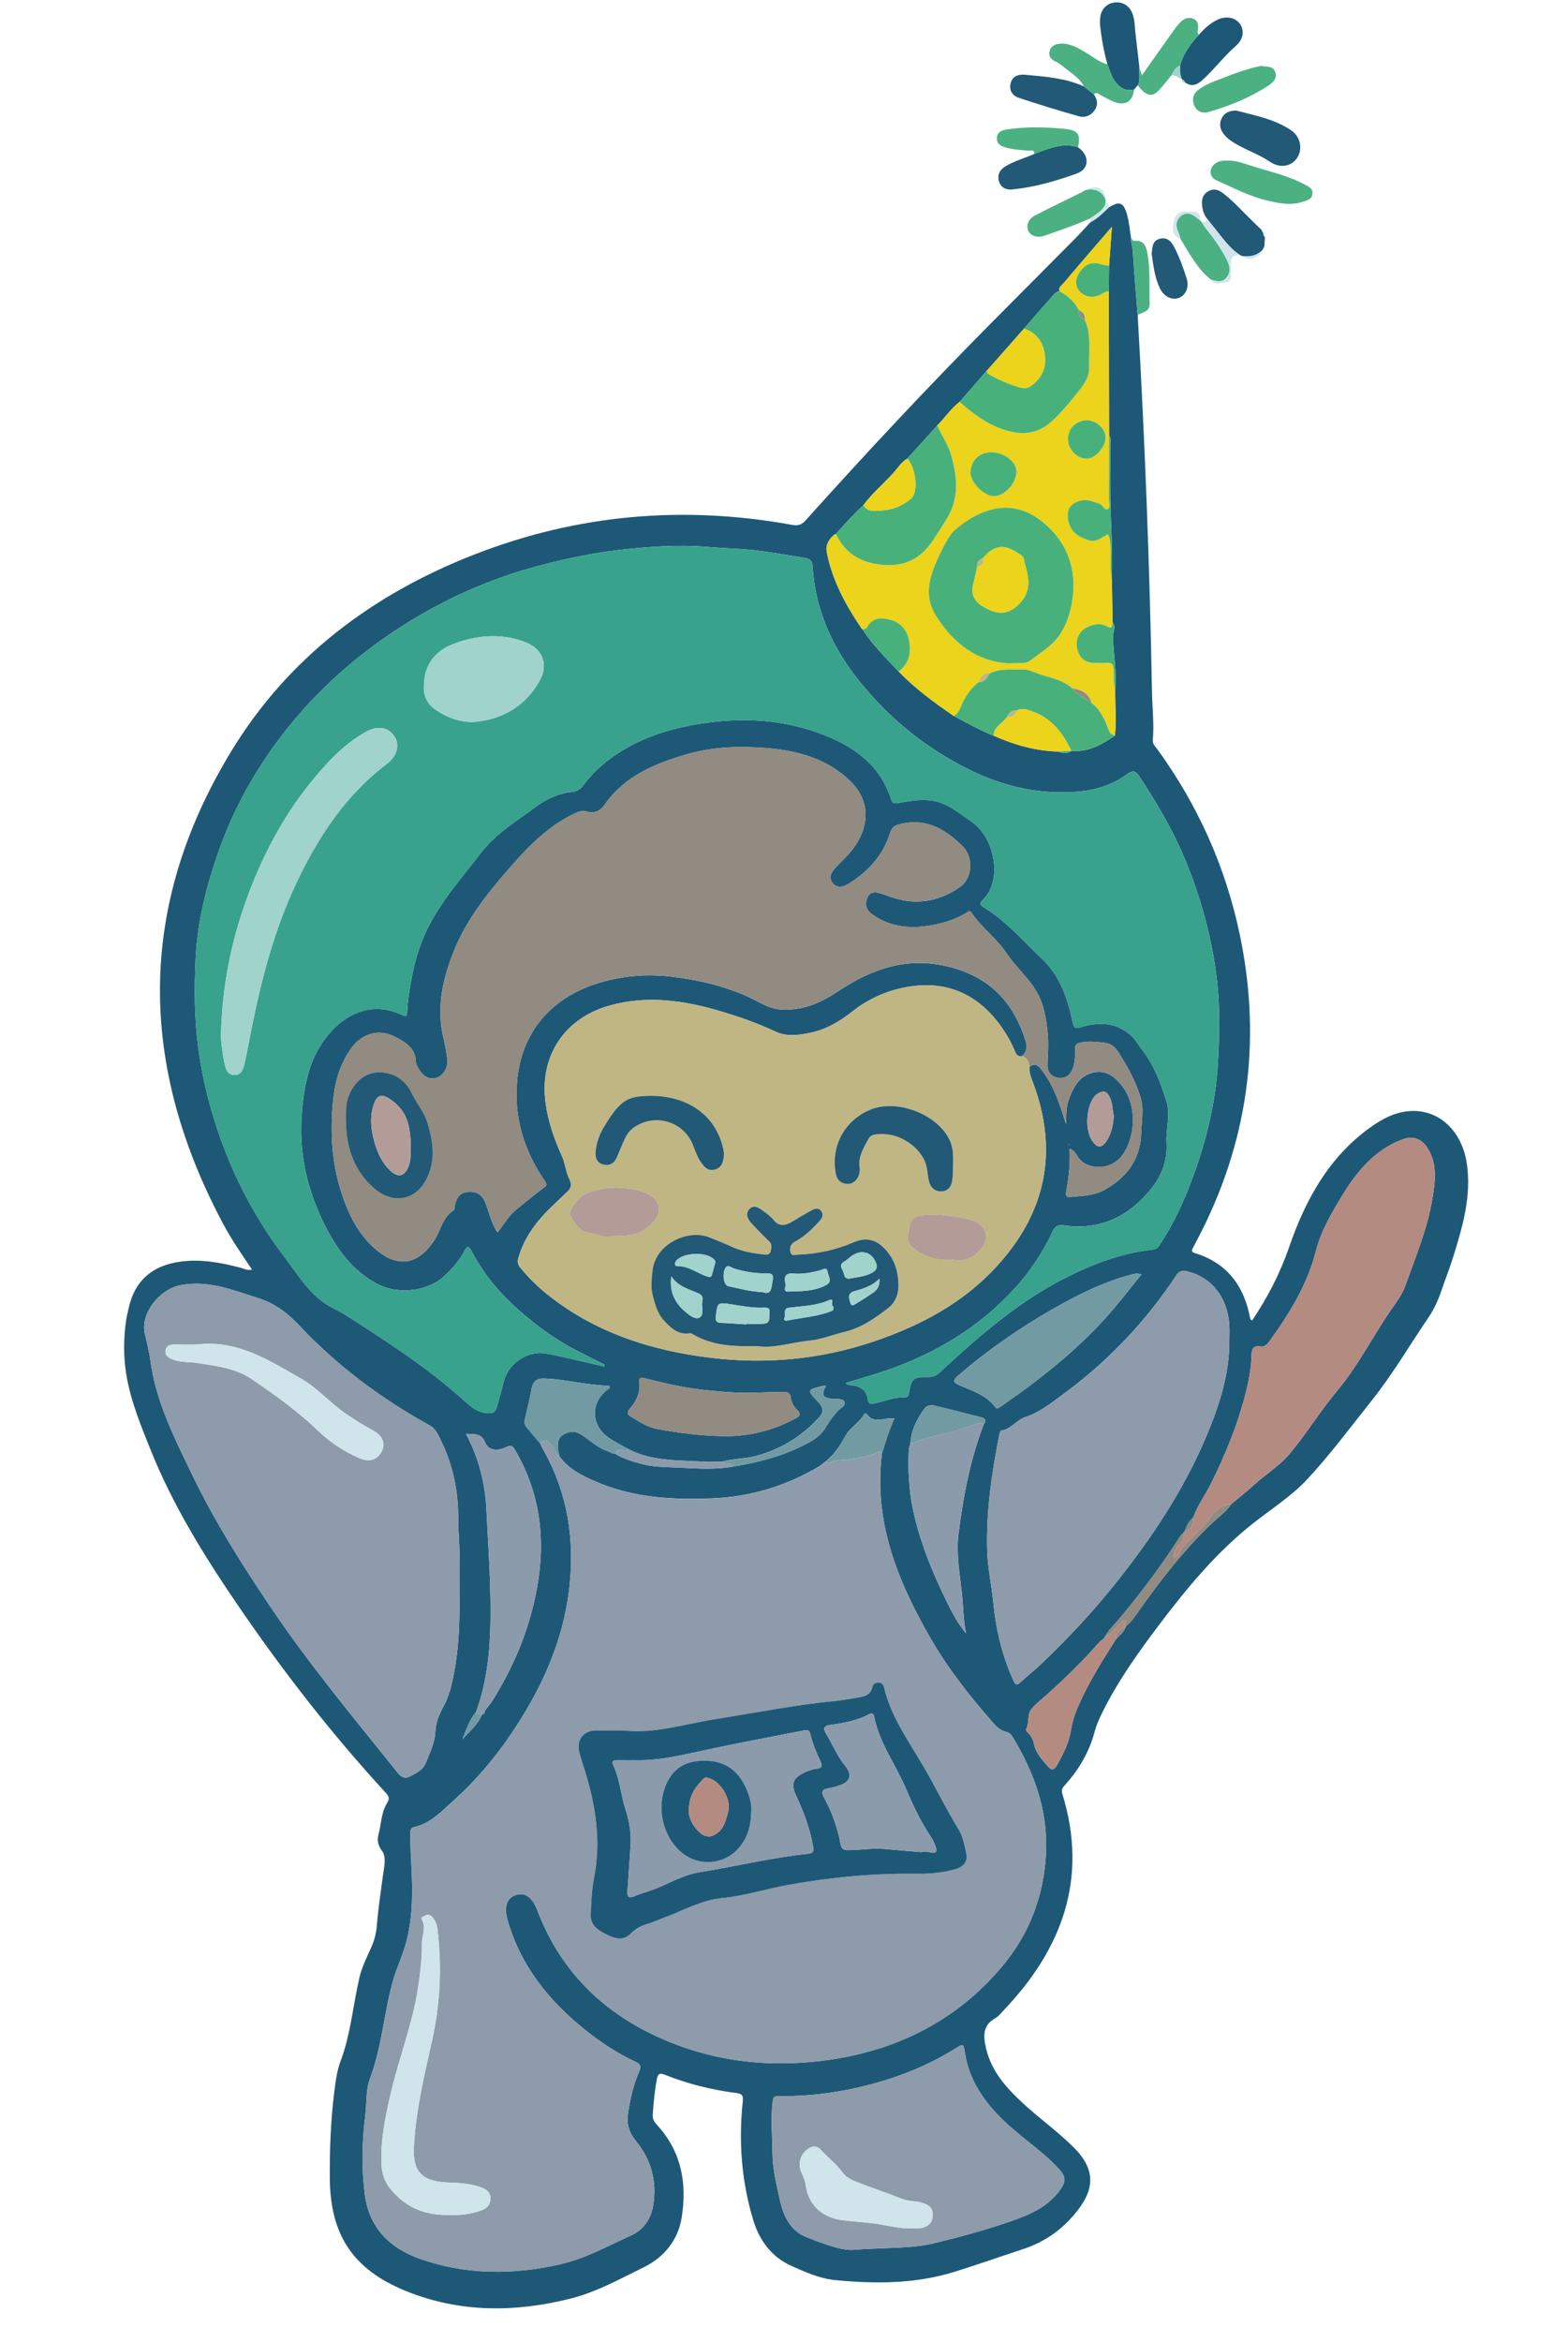 <?xml version="1.0" encoding="utf-8"?>
<!-- Generator: Adobe Illustrator 26.1.0, SVG Export Plug-In . SVG Version: 6.00 Build 0)  -->
<svg version="1.1" id="Layer_1" xmlns="http://www.w3.org/2000/svg" xmlns:xlink="http://www.w3.org/1999/xlink" x="0px" y="0px"
	 viewBox="0 0 925 1381" style="enable-background:new 0 0 925 1381;" xml:space="preserve">
<style type="text/css">
	.st0{fill:#1E5877;}
	.st1{fill:#215976;}
	.st2{fill:#4BB182;}
	.st3{fill:#D0E5EB;}
	.st4{fill:#9FD3CC;}
	.st5{fill:#8D9BAB;}
	.st6{fill:#38A28D;}
	.st7{fill:#918B81;}
	.st8{fill:#C0B684;}
	.st9{fill:#EBD41B;}
	.st10{fill:#B48B81;}
	.st11{fill:#8B9BAC;}
	.st12{fill:#48B17B;}
	.st13{fill:#729AA3;}
	.st14{fill:#B39C97;}
</style>
<g>
	<path class="st0" d="M671.14,185.7c4.24,74.03,7.11,148.12,8.44,222.26c0.17,9.49,1.35,18.96,0.48,28.45
		c-0.21,2.32,1.46,3.65,2.59,5.21c24.04,33.08,40.41,69.64,48.76,109.61c13.21,63.22,4.69,123.53-25.65,180.66
		c-0.7,1.32-1.33,2.69-2.09,3.98c-0.89,1.5-0.7,2.36,1.11,2.91c19.29,5.9,29.31,19.64,32.81,38.89c0.05,0.26,0.47,0.45,1.04,0.95
		c9.08-13.53,16.47-27.71,21.85-43.3c9.39-27.23,22.86-52.23,46.83-69.83c7.41-5.44,15.47-9.97,25-10.44
		c16.82-0.82,30.17,11.9,33,30.99c2.83,19.1-2.43,37-7.98,54.85c-2.07,6.67-4.66,13.17-6.9,19.78c-1.93,5.71-4.36,11.13-7.77,16.15
		c-11.14,16.38-21.21,33.61-33.53,49.03c-12.45,15.59-24.34,31.73-37.96,46.33c-9.42,10.1-21.32,17.56-32.14,26.14
		c-21.36,16.94-38.55,37.6-54.86,59.18c-12.67,16.76-24.88,33.79-34.15,52.73c-1.67,3.42-3.25,6.97-4.23,10.64
		c-3.2,12.02-9.23,22.4-17.51,31.55c-1.39,1.53-2.35,2.75-1.59,5.21c15.42,49.94-0.08,91.52-34.79,127.84
		c-1.49,1.56-2.89,3.41-4.71,4.44c-7.73,4.33-7.16,10.83-5.44,18.03c3.31,13.87,12.49,23.69,22.5,32.86
		c9.69,8.87,20.47,16.48,29.73,25.91c10.93,11.11,12.25,22.05,3.06,34.75c-8.54,11.8-19.71,20.12-33.65,24.67
		c-13.45,4.39-26.78,9.14-40.29,13.33c-23,7.12-46.61,7.19-70.26,4.9c-9.16-0.89-17.73-4.7-26.05-8.43
		c-11.61-5.21-18.78-14.94-22.39-26.81c-6.91-22.73-8.73-46.07-6.27-69.68c0.37-3.57,0.08-4.91-3.77-5.4
		c-14.59-1.85-28.79-5.43-42.47-10.88c-2.87-1.14-3.82-0.17-4.34,2.47c-1.38,7.05-2.01,14.17-2.5,21.32
		c-0.19,2.86,1.35,4.62,3.05,6.5c14.08,15.59,17.22,34.24,14.02,54.13c-2.15,13.37-10.59,23.43-22.29,29.16
		c-14.14,6.92-28.04,14.74-43.54,18.59c-32.68,8.13-65.1,8.28-96.69-4.49c-32.46-13.11-44.91-34.33-45.05-67.11
		c-0.07-16.97,0.55-33.93,2.71-50.81c0.76-5.97,1.49-11.91,3.61-17.55c5.96-15.85,7.36-32.71,11.07-49.05
		c1.49-6.54,4.58-12.47,7.25-18.55c1.9-4.34,2.86-8.68,3.22-13.44c0.7-9.23,2.2-18.4,3.35-27.59c0.66-5.28,2.48-11.69-0.44-15.52
		c-2.62-3.43-2.8-6.75-2.1-9.32c1.73-6.35,1.58-13.26,5.27-19.06c1.31-2.05,1.09-3.61-0.78-5.64
		c-32.44-35.23-61.71-72.97-88.63-112.56c-19.23-28.28-37.13-57.36-49.96-89.13c-5.87-14.54-11.97-29.31-14.57-44.8
		c-1.81-10.8-1.72-22.12-0.01-33.18c0.25-1.64,0.75-3.24,1.07-4.87c3.32-17.06,13.8-26.64,31.35-28.87
		c11.99-1.52,23.52,0.71,35.02,3.69c2.01,0.52,3.96,1.77,6.73,1.1c-6.02-8.91-12-17.51-16.93-26.73
		c-50.14-93.79-51.12-187.23,4.6-278.84c33.71-55.41,83.4-92.64,143.49-116.08c60.8-23.72,123.43-29.11,187.57-17.44
		c3.35,0.61,5.45-0.05,7.75-2.6c35.63-39.65,72.01-78.6,109.57-116.43c16.43-16.56,32.91-33.07,49.33-49.64
		c3.14-3.17,6.12-6.52,9.17-9.78c4.29-2.15,7.5-5.63,10.94-8.82c6.32-3.81,8.66-2.97,10.74,4.61c1.18,4.3,1.54,8.83,2.26,13.26
		c-0.16,2.8,0.91,5.42,1.08,8.23C669.03,160.78,670.15,173.24,671.14,185.7z M492.14,315.19c-0.13,0.23-0.32,0.38-0.58,0.46
		c-0.3,0.31-0.6,0.61-0.9,0.92c-2.18,2.71-3.71,5.06-2.87,9.28c3.3,16.61,11.14,30.96,20.48,44.7l0.25,0.29
		c0.2,0.06,0.35,0.18,0.44,0.37c5.88,9.24,13.68,16.84,21.17,24.71c9.73,10.09,20.97,18.31,32.48,26.19
		c7.77,4.08,15.4,8.42,23.58,11.67c12.11,5.37,24.65,8.97,37.99,9.34c2.7,0.9,5.38,1.53,7.91-0.45l-0.12,0.02
		c9.97,0.97,17.98-3.68,25.76-8.99c0.95-9.15,0.03-18.3,0.15-27.46c0.91-10.28-1-20.46-1.29-30.7c-0.08-2.84,1.87-5.86-0.25-8.62
		c-0.14-8.21-0.27-16.43-0.41-24.64c0.3-12.59-0.1-25.15-0.63-37.74c-0.6-14.27-0.2-28.58-0.28-42.87
		c-0.01-1.61,0.51-3.35-0.73-4.79c-0.06-28.34-0.13-56.68-0.19-85.02c0.06-5.06,0.11-10.12,0.17-15.18
		c0.53-7.23,1.05-14.46,1.68-23.01c-10.3,11.97-19.68,22.81-28.95,33.76c-0.96,1.13-2.83,2.18-1.91,4.28
		c-2.3,0.12-3.42,1.96-4.71,3.4c-5.51,6.18-10.9,12.45-16.34,18.69c-7.33,8.29-14.66,16.59-21.99,24.88
		c-5.31,6.08-10.63,12.15-15.94,18.23c-5.12,3.94-8.63,9.4-13.16,13.89c-5.9,6.53-11.81,13.07-17.71,19.6
		c-3.66,2.11-5.77,5.79-8.51,8.77c-5.75,6.26-12.28,11.8-17.37,18.67c-5.81,5.27-10.98,11.15-16.22,16.96l-0.02,0.01
		C492.78,314.94,492.46,315.06,492.14,315.19z M699.02,902.73c-0.33,0.35-0.65,0.7-0.98,1.04c0,0,0-0.02,0.01-0.02
		c-0.65,0.73-1.41,1.39-1.92,2.2c-10.44,16.43-22.13,31.94-34.52,46.93c-3.24,3.91-7.07,7.36-9.57,11.87l0.01,0.01
		c-0.45,0.63-0.9,1.25-1.35,1.88c-0.56,0.33-1.27,0.54-1.67,1.01c-10.18,11.63-21.19,22.42-32.76,32.66
		c-2.73,2.42-5.71,4.68-7.93,7.52c-2.49,3.18-0.97,7.71-2.9,11.38c-0.84,1.61,1.93,2.83,2.7,4.45c0.57,1.2,1.39,2.37,1.6,3.64
		c0.95,5.73,4.6,9.76,8.22,13.91c2.2,2.52,3.59,2.89,5.46-0.3c3.97-6.79,7.32-13.81,8.52-21.63c0.76-4.98,2.49-9.6,4.49-14.15
		c6.01-13.7,14.06-26.25,22.02-38.85c2.22-2.22,4.73-4.23,5.74-7.4l0,0c4.75-4,7.74-9.43,11.31-14.32
		c12.42-17.01,25.38-33.51,40.94-47.83c3.39-3.12,7.26-5.83,9.78-9.84c4.55-3.8,9.26-7.43,13.61-11.45
		c6.8-6.29,14.88-10.99,20.95-18.27c10-11.99,18.11-25.32,28.15-37.31c12.15-14.52,20.67-31.65,31.42-47.22
		c3.21-4.65,6.74-9.17,8.65-14.53c6.03-16.87,13.01-33.47,15.97-51.27c1.66-9.99,3.09-20.18-2.6-29.56
		c-3.75-6.19-9.11-7.86-15.79-5.21c-15.59,6.18-25.88,18.35-34.25,31.98c-6.41,10.42-12.91,21.32-15.92,33.15
		c-5.08,20-15.48,36.87-27.23,53.23c-1.37,1.9-3.08,3.91-5.68,3.47c-4.89-0.83-5.1,2.35-5.21,5.63c-0.24,7.18-1.52,14.24-3.26,21.13
		c-4.83,19.21-12.25,37.45-21.2,55.12c-3.21,6.33-7.52,12.08-9.85,18.85c-2.59,2.11-3.99,4.96-4.98,8.06L699.02,902.73z
		 M284.28,1010.96c1.2-0.22,1.79-0.92,1.69-2.15c1.74-2.39,3.64-4.68,5.19-7.18c12.48-20.11,21.28-41.69,25.57-65.02
		c5.29-28.77,2.06-56.22-12.95-81.79c-1.23-2.1-2.07-3.13-4.96-1.69c-5.67,2.82-10.9,1.85-12.61-2.55
		c-2.18-5.63-6.29-4.99-11.32-5.2c7.46,14.17,11.25,28.83,12.01,43.98c1.01,20.08,2.46,40.15,2.47,60.3
		c0.01,20.41-1.45,40.48-8.57,59.81c-4,4.65-5.67,10.45-8.03,15.98c4.23-4.58,9.11-8.55,11.51-14.47L284.28,1010.96z M417.13,861.95
		c-0.32-0.11-0.65-0.12-0.98-0.04c-15.57-1.15-31.52-0.02-45.96-7.79c-3.88-2.23-8.01-4.13-11.61-6.76
		c-10.05-7.33-10.14-20.4-0.46-27.88c0.68-0.53,2-0.83,1.27-2.27c-3.44-0.31-6.9-0.54-10.33-0.95c-9.38-1.11-18.63-3.19-28.11-3.5
		c-4.02-0.13-6.5,1.51-7.29,5.77c-1.15,6.19-2.63,12.33-4.08,18.46c-0.38,1.62-0.16,3.01,0.83,4.22c2.71,3.32,5.5,6.57,8.26,9.85
		c0.74,1.49,1.41,3.02,2.22,4.47c14.1,25.16,18.14,52.27,14.97,80.56c-3.61,32.17-16.89,60.65-34.89,87.06
		c-9.48,13.91-20.42,26.72-32.93,38.02c-7.08,6.4-13.7,13.75-23.64,16.07c-1.69,0.4-2.41,1.57-2.38,3.31
		c0.08,5.49,0.19,10.96,0.5,16.46c1.02,17.95,1.42,35.93-4.46,53.32c-1.81,5.35-4.14,10.54-5.75,15.94
		c-5.79,19.42-6.75,39.97-14.02,59.09c-2.6,6.83-1.86,14.45-2.77,21.69c-1.96,15.57-2.33,31.2-0.32,46.76
		c2.59,20.02,15.03,32,33.36,38.28c27.01,9.26,54.49,9.23,82.08,2.88c14.86-3.42,28.2-10.89,41.93-17.13
		c6.96-3.17,11.54-9.52,12.83-17.93c2.18-14.25-1.34-26.68-10.36-37.69c-3.82-4.66-5.47-9.9-4.61-15.81
		c1.25-8.58,3.13-17.05,6.61-25.01c1.32-3.02,0.88-4.36-2.06-5.72c-10.92-5.07-20.9-11.67-30.25-19.22
		c-21.16-17.09-37.6-37.51-45.24-64.15c-2.31-8.05-0.58-13.3,5.05-15.08c5.29-1.67,9.56,1.47,12.52,9.26
		c12.61,33.18,35.39,57.12,67.02,72.58c33.47,16.36,69.17,20.66,105.59,15.32c40.06-5.88,74.66-23.2,101.25-54.69
		c16.48-19.51,25.01-42.21,26.15-67.55c1.11-24.79-7.02-47.1-19.68-68.02c-0.93-1.54-2.1-2.64-3.78-3.01
		c-3.69-0.8-6.08-3.4-8.37-6.02c-13.45-15.43-26.1-31.45-36.35-49.25c-19.38-33.69-33.67-68.71-28.61-108.83
		c2.17-7,4.27-14.02,7.36-20.7c-5.86-0.83-12.04,3.73-16.46-2.76c-0.13-0.2-1.13-0.17-1.23,0.02c-2.84,5.2-8.64,8.23-11.2,13
		c-3.14,5.87-6.62,10.95-11.68,15.09c-1.31,1-2.52,2.16-3.93,2.99c-19.19,11.39-40.09,17.77-62.24,18.73
		c-23.26,1.01-46.46-0.12-68.45-9.42c-8.49-3.59-16.67-7.48-22.34-15.17c-2.35-8.75-0.8-12.66,5.56-14.34
		c3.63-0.96,6.42,0.73,9.15,2.66c4.56,3.23,8.76,7.05,14.27,8.72c0.32,0.09,0.64,0.17,0.96,0.24c0.73,0.95,1.8,0.91,2.83,1
		c4.51,2.92,9.62,4.31,14.7,5.8c7.76,2.28,15.79,2.04,23.7,2.45c10.26,0.53,20.58,1.26,30.82-0.57
		c14.16-2.27,28.01-5.75,40.91-12.11c5.46-2.69,11.1-5.6,14.26-11.31c1.95-3.53,4.42-6.59,7.11-9.58c1.47-1.63,4.74-3.13,3.89-5.13
		c-0.94-2.2-4.34-1.65-6.81-1.84c-6.29-0.48-7.25-2.25-4.15-7.74c-0.56,0-1.06-0.09-1.51,0.01c-9.93,2.37-9.99,2.43-2.94,9.78
		c2.63,2.75,3.24,5.56,0.74,8.38c-9.94,11.18-22.07,18.8-36.55,22.96c-6.91,1.99-14.09,1.7-20.95,3.56
		C423.12,861.85,420.13,861.9,417.13,861.95z M537.08,850.82c-0.34,1.44-0.92,2.88-0.98,4.33c-0.49,11.84,0.08,23.56,2.58,35.23
		c4.04,18.87,11.3,36.51,19.7,53.74c3.22,6.61,6.65,13.16,11.53,18.88c-1.65-7.74-1.6-15.57-2.44-23.3
		c-1.28-11.72-3.49-23.51-2.02-35.29c2.74-21.95,6.87-43.65,14.81-64.44c1.64-2.14,1.36-3.61-1.43-4.31
		c-9-2.27-17.98-4.66-27.01-6.78c-2.39-0.56-5.02-0.54-6.74,1.94C540.89,836.87,537.52,843.26,537.08,850.82z M602.96,622.62
		c-2.96,0.69-3.72-1.57-4.56-3.53c-2.63-6.17-6.11-11.86-10.23-17.09c-12.42-15.75-29.12-22.95-48.71-20.71
		c-13.34,1.53-26.02,6.62-36.9,15.27c-7.21,5.73-15.16,10.38-24.27,12.31c-6.84,1.44-14.18,2.47-20.63-0.56
		c-11.05-5.19-22.47-9.16-34.14-12.54c-20.89-6.05-41.95-8.91-63.45-3.03c-27.2,7.45-42.03,29.99-38.19,57.75
		c1.53,11.04,5.17,21.31,9.68,31.36c1.83,4.07,2.2,8.79,3.98,12.54c1.73,3.66,1.84,5.61-0.76,8.13c-2.76,2.66-5.52,5.31-8.31,7.94
		c-9.3,8.8-17.09,18.57-20.67,31.2c-0.67,2.38-0.37,3.88,1.21,5.81c4.55,5.57,9.6,10.62,15.16,15.12
		c28.37,22.97,61.72,33.67,97.25,37.97c32.61,3.94,64.8,0.92,96.07-9.66c27.8-9.41,53.2-22.91,73.13-44.97
		c28.75-31.82,35.88-67.96,20.52-108.26c-1.06-2.79-2.12-5.61-1.84-8.7c3.78-2.92,5.77-0.03,7.69,2.51
		c6.83,8.99,10.19,19.59,13.88,31.3c0.18-5.47,0.04-9.79,1.45-13.87c2.82-8.18,6.93-15.7,16.41-16.84
		c7.06-0.85,12.22,4.01,16.05,9.33c7.91,11,7.18,29.11-0.87,39.96c-6.43,8.66-19.84,8.61-25.33,1.71c-1.5-1.89-2.41-4.68-5.58-5.79
		c0.48,8.65-0.5,16.72-1.95,24.74c-0.35,1.93-0.67,4.01,2.23,3.72c6.89-0.7,13.92-0.62,20.29-4.19
		c13.26-7.45,21.24-18.01,21.65-33.79c0.18-7.08,1.79-13.94-0.5-21.17c-2.65-8.37-6.61-15.98-11.13-23.32
		c-2.19-3.56-4.42-7.65-9.38-8.35c-4.76-0.67-9.44-1.18-14.35-0.31c-3.19,0.57-3.79,1.8-3.65,4.5c0.18,3.51-0.1,7.01-1.19,10.37
		c-1.33,4.1-4.27,6.66-8.56,6.06c-4.19-0.59-6.67-3.34-6.5-8.03c0.22-5.99,0.71-12.05,0.13-17.98c-0.96-9.86-2.46-19.42-8.63-28.1
		c-4.84-6.81-11.01-12.41-15.63-19.34c-5.9-8.85-14.79-15.2-20.77-24.02c-1.16-1.72-1.9-0.46-2.8,0.08
		c-6.78,4.06-14.03,6.33-21.92,7.58c-12.44,1.98-23.81,0.66-34.15-6.91c-3.57-2.61-3.93-6.16-2.41-9.76
		c1.44-3.42,4.59-3.31,7.68-2.36c1.58,0.49,3.13,1.06,4.68,1.65c15.12,5.73,29.31,3.67,42.37-5.55c7.26-5.13,7.83-17.47,1.45-23.78
		c-9.83-9.73-20.68-16.49-35.54-13.45c-3.86,0.79-6.11,1.56-7.39,5.68c-4.02,12.93-12.65,22.37-23.93,29.54
		c-3.52,2.24-7.49,3.39-10.21-0.57c-2.36-3.43,0.01-6.57,2.56-9.24c3.44-3.6,7.16-7.01,10.09-11c9.45-12.87,10.14-28.08-2.46-39.96
		c-14-13.2-31.42-17.63-49.66-19.03c-15.4-1.18-30.84-0.69-45.99,3.66c-19.19,5.51-37.03,12.89-48.96,30.09
		c-2.44,3.52-6.01,4.94-10.06,3.79c-3.08-0.88-5.42,0.1-8.01,1.35c-14.38,6.96-25.72,18.18-35.88,29.68
		c-13.77,15.59-27.24,32.09-35.02,51.78c-6.45,16.31-10.24,33.39-5.77,51.18c0.97,3.86,1.58,7.82,2.16,11.76
		c0.69,4.69-2.06,9.59-5.98,11.02c-4.15,1.51-7.81-0.1-10.74-4.86c-0.77-1.26-1.76-2.68-1.79-4.05
		c-0.19-8.41-6.12-11.95-12.49-15.16c-9.46-4.77-19.13-1.99-25.48,6.58c-7.12,9.61-9.97,20.79-11.02,32.13
		c-1.63,17.61-0.69,35.25,4.75,52.35c3.98,12.53,9.5,24.34,19.34,33.27c12.7,11.51,25.03,11.5,35.47-3.88
		c4.05-5.97,4.97-13.96,11.75-18.17c0.48-0.3,0.36-1.55,0.53-2.35c0.87-4.09,2.33-7.69,7.18-8.34c5.27-0.71,8.92,1.14,10.97,6.33
		c2.27,5.74,3.37,11.99,7.1,17.44c3.81-4.58,6.46-9.71,10.9-13.31c5.41-4.39,10.81-8.81,16.36-13.02c1.6-1.21,2.26-1.65,0.83-3.72
		c-12.64-18.23-18.71-38.38-16.37-60.6c3.15-29.78,22.33-49.01,49.25-56.78c13.29-3.84,26.94-5.02,40.88-3.42
		c15.79,1.81,30.94,5.23,45.57,11.74c7.09,3.16,13.32,8.02,22.41,7.86c12.13-0.2,21.68-4.6,31.25-10.98
		c20.44-13.65,42.04-20.85,67.18-13.86c23.18,6.44,36.62,21.41,43.41,43.64C606.23,617.62,605.51,620.25,602.96,622.62z
		 M356.49,805.69c0.08-0.34,0.16-0.69,0.23-1.03c-5.58-2.81-11.19-5.56-16.73-8.45c-14.68-7.68-27.82-17.62-39.65-29.06
		c-8.94-8.65-16.49-18.68-22.35-29.79c-1.5-2.86-2.64-2.5-3.88-0.04c-2.97,5.9-7.31,10.67-12.08,15.12
		c-9.84,9.17-27.27,10.93-39.15,4.73c-13.77-7.18-22.8-18.73-29.75-31.83c-10.97-20.67-16.73-42.69-15.25-66.48
		c0.7-11.22,2.13-22.04,6.22-32.56c7.58-19.47,28.3-39.99,53.51-27.66c2.12,1.03,2.49,0.13,2.59-1.84
		c0.17-3.47,0.47-6.95,0.97-10.38c1.8-12.18,4.36-24.17,9.41-35.48c8.1-18.12,21.34-32.74,33.26-48.23
		c8.73-11.34,21.03-18.68,32.31-27.04c6.1-4.53,13.21-7.87,20.96-8.7c3.17-0.34,5.15-1.45,6.97-3.92
		c5.56-7.57,12.54-13.73,20.36-18.84c14.99-9.79,31.68-14.85,49.28-17.59c25.12-3.91,49.67-2.44,73.38,7.12
		c17.87,7.21,32.44,18.13,38.58,37.51c0.84,2.66,2.21,2.59,4.49,2.17c9.51-1.75,19.06-3.31,28.28,1.39
		c5.2,2.65,9.74,6.27,14.53,9.53c14.32,9.75,18.42,35.35,6.81,46.2c-2.43,2.27-1.27,3.3,1.06,4.74
		c12.98,8.03,22.84,19.66,33.8,29.98c10.74,10.11,15.19,23.59,18.16,37.54c0.73,3.42,1.51,3.81,4.66,2.86
		c10.51-3.18,20.6-3.16,29.53,4.66c2.84,2.49,4.48,5.74,6.72,8.61c7.06,9.05,11.02,19.59,14.37,30.4
		c2.56,8.25-0.43,16.52,0.06,24.76c0.62,10.44-3.13,19.54-9.33,27.17c-12.99,15.98-29.9,24.21-50.87,21.28
		c-4.14-0.58-5.57,0.43-7.11,3.74c-5.85,12.6-13.61,24-23,34.18c-20.63,22.36-45.99,37.47-74.54,47.41
		c-7.98,2.78-16.14,5.02-24.38,7.55c1.57,1.58,3.35,1.21,4.94,1.5c4.39,0.82,7.42,3.49,8.01,7.76c0.51,3.72,2.04,3.22,4.69,2.61
		c5.64-1.29,11.09-3.63,17.03-3.43c1.6,0.05,2.26-0.6,2.55-2.28c1.5-8.87,2.61-9.87,11.44-9.71c2.92,0.05,4.92-0.92,7.03-2.88
		c23.5-21.86,47.67-42.83,76.88-57.05c15.18-7.39,30.82-13.15,47.69-15.06c1.98-0.22,3.52-0.72,4.63-2.4
		c8.44-12.68,14.78-26.5,19.97-40.66c7.72-21.05,13.12-42.75,14.57-65.33c1.21-18.78,1.53-37.47-1.14-56.18
		c-3.4-23.81-9.98-46.72-19.47-68.73c-7.04-16.33-16.23-31.57-26.02-46.42c-1.86-2.82-3.87-2.9-6.65-0.83
		c-8.19,6.11-17.77,9.29-27.7,10.28c-22.87,2.27-44.72-2.55-65.16-12.61c-25.97-12.77-48.01-30.53-66.09-53.4
		c-15.6-19.75-25.21-41.58-26.78-66.74c-0.21-3.34-1.68-4.42-4.32-4.85c-8.82-1.46-17.64-2.97-26.49-4.17
		c-10.2-1.38-20.53-1.45-30.76-2.34c-17.52-1.52-34.85-0.22-52.17,1.73c-14.99,1.69-29.74,4.76-44.38,8.47
		c-22.35,5.66-43.68,13.92-63.97,24.74c-19.22,10.25-37.19,22.46-53.71,36.71c-14.26,12.3-27.12,25.95-38.43,40.96
		c-14.78,19.61-26.7,40.89-35.13,64.04c-7.82,21.47-13.53,43.52-14.6,66.35c-0.81,17.23-0.76,34.51,1.51,51.8
		c2.83,21.54,8.47,42.24,16.33,62.33c8.75,22.34,20.62,43.12,35.12,62.21c8.04,10.6,14.95,22.51,27.4,29.06
		c2.8,1.47,5.66,2.85,8.32,4.55c24.21,15.48,48.36,31.06,69.8,50.39c3.98,3.59,7.98,7.17,14.19,7.4c3.31,0.12,4.21-1.09,4.9-3.36
		c1.53-5.08,2.95-10.2,4.25-15.35c2.67-10.66,13.79-18.25,24.56-16.54c3.76,0.6,7.49,1.44,11.21,2.27
		C340.8,802.05,348.64,803.88,356.49,805.69z M270.26,899.61c0.63-20.96-3.47-38.06-12.07-54.11c-1.23-2.3-2.73-3.99-5.04-5.27
		c-28.45-15.71-54.25-34.96-76.53-58.64c-6.89-7.33-14.3-13.03-23.99-16.11c-15.03-4.78-29.62-10.87-46.08-7.75
		c-12.46,2.36-23.76,16.67-21.15,28.37c1.19,5.34,2.6,10.6,3.32,16.05c3.24,24.43,14.41,46.15,24.87,67.83
		c13.07,27.09,29.2,52.54,46.04,77.55c23.08,34.25,49.48,65.88,75.26,98.02c1.81,2.25,4.24,3.21,6.61,2.01
		c3.81-1.93,8.06-3.99,9.7-8.16c2.35-5.99,5.36-11.93,5.63-18.5c0.22-5.38,2.23-10.02,4.7-14.56c2.08-3.84,3.55-7.89,4.6-12.1
		c3.67-14.77,4.81-29.86,4.93-44.98C271.2,931.79,271.51,914.3,270.26,899.61z M725.22,789.85c0-2.83,0.15-5.67-0.02-8.49
		c-0.99-16.44-10.41-28.27-24.82-31.77c-3.12-0.76-4.78-0.17-6.57,2.53c-17.9,27-39.87,50.18-65.95,69.41
		c-7.22,5.32-14.28,11.12-22.89,13.94c-5.44,1.78-8.53,7.33-14.45,8.04c-0.46,0.05-0.86,1.7-1.05,2.65
		c-4.48,22.54-7.78,45.25-7.1,68.27c0.3,10.25,2.61,20.42,3.63,30.66c1.58,16.02,5.25,31.42,11.99,46.09
		c1.23,2.68,2.12,2.32,3.87,0.76c4.45-4,9.13-7.75,13.44-11.89c15.15-14.52,29.44-29.82,42.56-46.23
		c21.38-26.74,40.28-55.01,53.65-86.66C719.23,828.85,725.42,810.09,725.22,789.85z M504.57,1326.36
		c19.22-1.25,33.36-0.55,46.97-3.88c15.82-3.87,31.58-8.13,46.95-13.61c10.08-3.59,19.63-8.07,26.38-17.04
		c4.22-5.61,4.19-8.3-0.55-13.4c-8.2-8.83-18.13-15.63-27.15-23.5c-13.72-11.99-24.83-25.55-27.88-44.2
		c-0.97-5.94-0.84-5.91-5.94-2.75c-17.86,11.06-37.24,18.31-57.67,22.93c-14.99,3.38-30.13,5.12-45.5,4.99
		c-1.92-0.02-3.88-0.45-4.3,2.68c-1.37,10.28-0.27,20.59-0.18,30.83c0.08,9.51,2.44,19.08,4.55,28.46c2.03,9,6.2,17.42,15.24,21.02
		C486.4,1323.23,497.61,1327.45,504.57,1326.36z M673.33,751.43c-2.78-0.96-4.32-0.33-5.93,0.09c-16.4,4.27-31.38,11.77-46,20.11
		c-19.98,11.4-38.79,24.43-56.22,39.47c-3.6,3.1-2.62,4.16,1.14,5.79c7.42,3.22,15.46,5.6,20.61,12.55c0.99,1.34,1.67,1.12,2.81,0.3
		c5.65-4.08,11.44-7.97,17.01-12.15c18.54-13.89,36-28.99,50.93-46.82C662.87,764.58,667.85,758.21,673.33,751.43z M425.22,846.75
		c15.46,0.47,29.97-3,43.63-10.21c2.66-1.4,4.22-2.53,1.32-5.34c-1.91-1.85-3.31-4.3-3.62-6.98c-0.36-3.1-2-3.55-4.71-3.55
		c-9.27,0.02-18.5,0.9-27.82,0.39c-10.3-0.56-20.52-1.49-30.65-3.27c-7.81-1.37-15.53-3.32-23.25-5.19
		c-2.23-0.54-3.19-0.16-2.94,2.22c0.63,6.03-1.55,11.09-5.45,15.51c-1.58,1.79-2.16,3.33,0.28,4.81c5.12,3.1,10.34,6.48,16.17,7.51
		C400.43,844.83,412.78,846.37,425.22,846.75z M657.03,657.75c-0.86-3.45-0.55-7.65-2.68-11.44c-1.82-3.25-3.55-3.33-6.73-1.52
		c-6.21,3.52-8.7,20.45-3.02,28.28c2.76,3.81,5.38,3.85,8.08-0.19C655.6,668.5,656.75,663.53,657.03,657.75z M630.61,675.27
		c0.08-0.33,0.13-0.52,0.17-0.71c-0.11,0.04-0.31,0.07-0.31,0.12C630.46,674.82,630.53,674.96,630.61,675.27z"/>
	<path class="st1" d="M729.3,65.18c10.47,2.81,22.25,4.86,32.27,11.56c5.71,3.82,7.04,11.25,3.64,16.34
		c-3.52,5.26-10.17,6.32-16.34,2.12c-5.7-3.88-12.16-6.16-18.14-9.42c-3.38-1.85-6.67-3.86-9-6.98c-2.15-2.88-2.62-6.17-0.86-9.39
		C722.43,66.57,725.05,65.2,729.3,65.18z"/>
	<path class="st0" d="M671.16,50.29c-0.72,0.84-1.43,1.67-2.15,2.51c-5.59,1.34-9.26-1.67-11.94-5.86
		c-1.73-2.69-2.54-5.97-3.76-8.99c-2.03-7.22-3.41-14.56-4.23-22.01c-0.22-1.96-0.25-4,0.01-5.95c0.66-4.92,4.16-8.18,8.92-8.58
		c4.61-0.39,8.65,2.38,10.22,7.04c1.23,3.67,1.2,7.53,1.62,11.32c0.75,6.77,1.56,13.53,2.34,20.29
		C671.61,43.46,673.02,47.04,671.16,50.29z"/>
	<path class="st2" d="M724.22,94.72c3.71-0.1,7.27,0.82,10.72,1.99c11.59,3.96,23.77,6.25,34.7,12.07c2.28,1.22,5.11,2.33,4.55,5.76
		c-0.53,3.26-3.44,3.67-5.94,4.49c-6.97,2.3-13.82,0.81-20.62-0.78c-10.58-2.47-20.15-7.6-30-11.93c-4.69-2.06-4.58-7.61-0.15-10.28
		C719.56,94.78,721.86,94.61,724.22,94.72z"/>
	<path class="st1" d="M635.97,86.86c6.84,4.72,6.86,12.72-0.76,15.46c-12.32,4.43-25,8.09-38.14,9.39c-3.58,0.35-6.68-1.1-7.77-4.88
		c-1.14-3.92,0.65-6.86,3.96-8.83c5.3-3.16,11.27-4.78,16.88-7.23c1.84-0.71,3.66-1.47,5.52-2.12
		C622.27,86.31,628.94,84.48,635.97,86.86z"/>
	<path class="st1" d="M645.35,55.73c2.06,3,2.58,6.11,0.41,9.25c-2.23,3.23-5.7,4.58-9.19,3.6c-11.95-3.36-23.83-7-35.61-10.92
		c-3.75-1.25-5.88-4.55-4.71-8.76c1.21-4.36,4.89-5.17,8.76-4.81c11.68,1.1,23.43,1.92,34.36,6.85
		C641.36,52.54,643.36,54.13,645.35,55.73z"/>
	<path class="st0" d="M707.32,20.43c3.09-3.5,6.49-6.65,10.72-8.72c5.17-2.54,10.75-1.47,13.45,2.41c2.7,3.88,2.07,9.01-2.38,12.9
		c-7.13,6.23-12.78,13.86-19.77,20.2c-3.1,2.81-6.29,4.09-10.12,1.52c-0.41-0.91-0.97-1.66-1.97-1.96c0,0-0.03-0.04-0.03-0.04
		c-1.04-2.58-1.3-5.27-1.05-8.02C698.05,31.5,702.39,25.79,707.32,20.43z"/>
	<path class="st1" d="M712.09,128.96c-2.05-2.49-2.77-5.43-2.99-8.56c-0.23-3.23,0.71-5.92,3.62-7.6c2.94-1.7,5.79-1.11,8.36,0.82
		c4.78,3.59,8.95,7.85,13.12,12.11c3.36,3.43,6.84,6.73,10.27,10.09c-0.17,0.58,0.13,0.88,0.64,1.05c0,0-0.01-0.01-0.01-0.01
		c0.01,1.09,0.18,2.12,1.11,2.85c-0.12,1.88-0.23,3.75-0.35,5.63c-0.26,0.49-0.51,0.97-0.77,1.45c0,0,0.02-0.02,0.02-0.02
		c-0.27,0.37-0.53,0.74-0.8,1.11c0,0-0.07,0.11-0.07,0.11c-3.22,2.82-7.03,3.48-11.13,3.06c-0.47-0.19-0.94-0.37-1.42-0.56
		c-4.11-2.64-7.38-6.15-10.39-9.94C718.23,136.69,715.16,132.83,712.09,128.96z"/>
	<path class="st2" d="M645.35,55.73c-2-1.6-3.99-3.19-5.98-4.79c-2.77-5.52-8.21-8.27-12.63-12.07c-1.37-1.18-3.01-2.07-4.63-2.9
		c-2.36-1.22-3.56-3.01-2.97-5.64c0.63-2.78,2.69-4.14,5.36-4.49c5.82-0.77,10.64,1.98,15.38,4.74c4.42,2.57,8.36,6,13.43,7.38
		c1.22,3.02,2.03,6.3,3.76,8.99c2.68,4.18,6.35,7.2,11.94,5.86c-0.75,6.81-4.96,9.69-11.31,7.41c-2.95-1.06-5.66-2.76-8.47-4.18
		C647.97,55.41,646.79,53.95,645.35,55.73z"/>
	<path class="st2" d="M743.96,38.85c3.22,0.67,6.81-0.11,8.19,3.32c1.56,3.85-1.07,6.45-3.9,8.3c-10.94,7.17-22.96,12.03-35.49,15.6
		c-3.31,0.94-6.6-0.27-8.07-3.45c-1.55-3.36-1.19-6.94,2.03-9.49c4.25-3.35,9.35-5.06,14.3-6.99
		C728.6,43.17,736.26,40.38,743.96,38.85z"/>
	<path class="st2" d="M707.32,20.43c-4.92,5.36-9.27,11.07-11.16,18.28c-2.78,1-3.91,3.49-5.22,5.82c-2.63,3.13-5.03,6.5-7.95,9.33
		c-3.73,3.63-7.29,2.42-11.83-3.57c1.86-3.25,0.45-6.84,1.03-10.21c0.47,1.37,0.93,2.73,1.47,4.3c6.42-9.07,12.72-18.01,19.06-26.92
		c0.96-1.35,2.04-2.62,3.14-3.87c2.14-2.44,4.88-3.81,8-2.57c3.22,1.28,3.23,4.28,2.71,7.22C706.4,19.16,706.59,19.87,707.32,20.43z
		"/>
	<path class="st2" d="M652.19,117.73c0.01,0.7,0.03,1.4,0.04,2.09c-1.4,4.64-5.67,6.37-9.1,8.96c-8.56,3.89-17.49,6.84-26.33,9.99
		c-2.62,0.93-5.28,1.25-7.74-0.09c-4.49-2.44-3.77-8.95,1.46-11.64c9.14-4.7,18.42-9.12,27.63-13.68c0.73-0.36,1.39-0.86,2.08-1.3
		C645.61,111.03,649.94,112.18,652.19,117.73z"/>
	<path class="st2" d="M714.17,164.77c-7.96-6.53-12.63-15.5-17.84-24.07c-0.39-1.26-0.63-2.59-1.19-3.76
		c-1.82-3.79-1.5-7.41,1.86-9.85c3.33-2.41,6.63-0.93,9.42,1.69c0.48,0.45,1.05,0.79,1.58,1.18c0,0,0-0.01,0-0.01
		c0.32,0.36,0.64,0.71,0.96,1.07c0,0-0.01,0.03-0.01,0.03c0.62,0.96,1.16,1.98,1.87,2.86c4.85,6.06,9.4,12.33,12.92,19.27
		c1.68,3.32,2.56,7.02-0.03,10.33C721.07,166.86,717.56,165.87,714.17,164.77z"/>
	<path class="st2" d="M635.97,86.86c-7.03-2.38-13.7-0.55-20.32,1.78c-1.86,0.66-3.68,1.41-5.52,2.12c0.09-2.97-2.27-1.8-3.58-1.92
		c-4.47-0.41-8.96-0.61-13.29-1.89c-2.78-0.82-5.44-2.07-5.17-5.7c0.27-3.58,2.97-4.47,5.9-4.92c11.25-1.73,22.54-1.45,33.82-0.38
		C635.94,76.71,637.53,78.96,635.97,86.86z"/>
	<path class="st1" d="M679.38,149.68c0.48-3.9,0.35-7.72,4.7-8.87c4.37-1.16,6.86,1.41,8.65,4.93c3.02,5.92,5.33,12.15,7.3,18.46
		c1.61,5.14-0.48,9.74-4.47,11.37c-4.1,1.66-8.88-0.57-11.31-5.61C681.11,163.43,680.36,156.3,679.38,149.68z"/>
	<path class="st2" d="M671.14,185.7c-0.99-12.46-2.12-24.92-2.86-37.4c-0.17-2.81-1.24-5.43-1.08-8.23c0.6,0.73,0.77,2.05,2.03,1.94
		c5.62-0.48,6.89,3.07,7.71,7.64c1.74,9.77,0.93,19.61,1.26,29.41C678.35,183.81,674.01,184.04,671.14,185.7z"/>
	<path class="st3" d="M714.17,164.77c3.39,1.1,6.9,2.09,9.53-1.28c2.59-3.3,1.71-7,0.03-10.33c-3.51-6.93-8.07-13.21-12.92-19.27
		c-0.71-0.89-1.25-1.91-1.87-2.86c1.32-0.28,3.06,0.07,3.15-2.08c3.07,3.87,6.14,7.73,9.2,11.6c3,3.79,6.28,7.31,10.39,9.94
		c-4.73-0.65-5.81,2-5.52,6.01c0.12,1.64-0.03,3.3,0,4.95c0.04,2.23,0,4.81-2.78,4.96C720.28,166.59,716.59,168.74,714.17,164.77z"
		/>
	<path class="st3" d="M708,129.96c-0.53-0.39-1.1-0.73-1.58-1.18c-2.79-2.61-6.09-4.1-9.42-1.69c-3.36,2.44-3.68,6.06-1.86,9.85
		c0.56,1.17,0.8,2.51,1.19,3.76c-5.25-1.69-4.63-6.19-3.92-9.86c0.67-3.48,2.63-6.57,7.46-6.12
		C703.7,125.09,708.46,123.21,708,129.96z"/>
	<path class="st3" d="M643.14,128.78c3.42-2.59,7.69-4.32,9.1-8.96c1.46,0.13,1.9,1.1,1.97,2.38c-3.44,3.2-6.66,6.68-10.94,8.82
		C643.22,130.28,643.18,129.53,643.14,128.78z"/>
	<path class="st4" d="M690.94,44.53c1.31-2.33,2.44-4.81,5.22-5.82c-0.25,2.75,0.01,5.44,1.05,8.02
		C695.15,45.9,693.49,43.94,690.94,44.53z"/>
	<path class="st3" d="M733.09,151.06c4.11,0.42,7.92-0.24,11.13-3.06C742.38,152.54,736.76,154.08,733.09,151.06z"/>
	<path class="st3" d="M652.19,117.73c-2.25-5.55-6.59-6.7-11.96-5.66C647.18,108.57,651.8,110.76,652.19,117.73z"/>
	<path class="st3" d="M746.2,139.71c-0.92-0.74-1.09-1.77-1.11-2.85C746.34,137.47,746.29,138.58,746.2,139.71z"/>
	<path class="st4" d="M697.24,46.78c1,0.31,1.57,1.06,1.97,1.96C697.83,48.81,697.18,48.15,697.24,46.78z"/>
	<path class="st3" d="M745.08,146.8c0.26-0.48,0.51-0.97,0.77-1.45C745.99,146.04,745.75,146.53,745.08,146.8z"/>
	<path class="st3" d="M745.1,136.87c-0.51-0.17-0.81-0.47-0.64-1.05C744.67,136.17,744.89,136.52,745.1,136.87z"/>
	<path class="st3" d="M708.96,131.01c-0.32-0.36-0.64-0.71-0.96-1.07C708.32,130.3,708.64,130.66,708.96,131.01z"/>
	<path class="st3" d="M744.3,147.89c0.27-0.37,0.53-0.74,0.8-1.11C744.83,147.15,744.56,147.52,744.3,147.89z"/>
	<path class="st5" d="M520.29,857.06c-5.06,40.11,9.23,75.14,28.61,108.83c10.24,17.8,22.89,33.83,36.35,49.25
		c2.29,2.62,4.68,5.22,8.37,6.02c1.68,0.36,2.84,1.46,3.78,3.01c12.66,20.92,20.79,43.23,19.68,68.02
		c-1.14,25.34-9.67,48.03-26.15,67.55c-26.59,31.49-61.2,48.81-101.25,54.69c-36.42,5.35-72.12,1.04-105.59-15.32
		c-31.63-15.46-54.41-39.39-67.02-72.58c-2.96-7.8-7.23-10.93-12.52-9.26c-5.64,1.78-7.36,7.03-5.05,15.08
		c7.64,26.64,24.08,47.06,45.24,64.15c9.35,7.55,19.33,14.15,30.25,19.22c2.93,1.36,3.38,2.7,2.06,5.72
		c-3.48,7.96-5.36,16.43-6.61,25.01c-0.86,5.9,0.79,11.15,4.61,15.81c9.02,11.01,12.54,23.44,10.36,37.69
		c-1.29,8.41-5.87,14.76-12.83,17.93c-13.72,6.25-27.06,13.71-41.93,17.13c-27.59,6.35-55.07,6.38-82.08-2.88
		c-18.34-6.29-30.78-18.27-33.36-38.28c-2.01-15.56-1.64-31.19,0.32-46.76c0.91-7.24,0.17-14.87,2.77-21.69
		c7.28-19.12,8.23-39.68,14.02-59.09c1.61-5.4,3.94-10.59,5.75-15.94c5.88-17.39,5.48-35.37,4.46-53.32
		c-0.31-5.49-0.41-10.97-0.5-16.46c-0.03-1.75,0.69-2.92,2.38-3.31c9.94-2.32,16.56-9.68,23.64-16.07
		c12.51-11.3,23.45-24.11,32.93-38.02c18-26.42,31.29-54.89,34.89-87.06c3.17-28.29-0.87-55.4-14.97-80.56
		c-0.81-1.45-1.48-2.98-2.21-4.47c3.38-3.51,5.3-0.55,7.32,1.69c1.66,1.83,1.43,4.97,4.15,6.09c5.66,7.68,13.85,11.58,22.34,15.17
		c21.99,9.3,45.19,10.43,68.45,9.42c22.15-0.96,43.05-7.34,62.24-18.73c1.41-0.83,2.62-1.99,3.93-2.99c0.8,1.23,1.93,1.27,3.01,0.58
		c2.54-1.6,5.36-1.25,8.14-1.53c5.92-0.61,11.78-1.65,17.5-3.48C516.97,856.89,518.72,854.5,520.29,857.06z M367.65,1020.27
		c-5.32,0-10.64,0.05-15.96-0.01c-7.3-0.09-11.77,5.38-10.02,12.56c0.82,3.39,1.99,6.69,3.03,10.03
		c6.56,20.99,10.1,42.19,5.76,64.22c-1.4,7.13-1.71,14.52-1.97,21.81c-0.24,6.76,4.72,9.41,10.1,12.05c5.58,2.74,9.79,3,13.96-1.3
		c2.56-2.64,5.49-4.09,8.91-5.13c3.49-1.06,6.83-2.61,10.27-3.87c11.3-4.14,21.76-10.31,34.25-11.53
		c13.36-1.31,26.32-5.52,39.52-7.88c24.88-4.44,50.05-6.82,75.42-6.48c7.8,0.1,15.6-0.55,23.17-2.85c4.63-1.4,6.94-4.61,5.89-9.38
		c-1.07-4.86-2.01-9.89-4.64-14.18c-6.97-11.35-12.79-23.33-19.4-34.84c-9.09-15.83-20.14-30.56-24.48-48.75
		c-0.36-1.5-1.39-2.64-3.19-2.72c-1.74-0.08-3.29,0.87-3.55,2.25c-1.05,5.57-5.43,6.04-9.69,6.76c-3.76,0.63-7.52,1.37-11.31,1.73
		c-24.16,2.31-47.96,7.06-71.89,10.86C403.82,1016.5,386.25,1022.38,367.65,1020.27z M266.11,1305.91
		c4.67,0.26,10.26-0.31,15.74-1.95c3.65-1.09,6.94-2.42,7.42-6.92c0.55-5.11-3.19-6.66-6.83-7.84c-5.88-1.9-12.05-2.17-18.2-2.41
		c-15.2-0.6-20.85-6.24-20.06-21.1c1.12-20.95,5.92-41.36,10.53-61.73c5-22.11,6.07-44.3,3.33-66.73c-0.35-2.86-1.34-5.48-3.57-7.47
		c-1.34-1.19-2.73-0.96-4.13-0.1c-0.81,0.49-2.22,0.92-1.53,2.08c2.8,4.7,0.05,9.43,0.09,14.11c0.09,8.77-0.99,17.53-2.31,26.24
		c-3.18,20.94-10.97,40.67-15.85,61.18c-3.4,14.29-6.39,28.53-5.67,43.29c0.25,5.08,1.84,9.72,5.08,13.78
		C239.12,1301.59,250.89,1306.47,266.11,1305.91z"/>
	<path class="st6" d="M356.49,805.69c-7.85-1.81-15.69-3.64-23.54-5.4c-3.72-0.84-7.44-1.68-11.21-2.27
		c-10.77-1.71-21.89,5.88-24.56,16.54c-1.29,5.15-2.72,10.27-4.25,15.35c-0.68,2.27-1.59,3.48-4.9,3.36
		c-6.22-0.23-10.21-3.81-14.19-7.4c-21.45-19.34-45.59-34.91-69.8-50.39c-2.66-1.7-5.52-3.08-8.32-4.55
		c-12.45-6.55-19.36-18.47-27.4-29.06c-14.49-19.09-26.37-39.87-35.12-62.21c-7.86-20.09-13.5-40.79-16.33-62.33
		c-2.27-17.29-2.32-34.57-1.51-51.8c1.07-22.83,6.78-44.87,14.6-66.35c8.43-23.15,20.35-44.43,35.13-64.04
		c11.31-15.01,24.17-28.66,38.43-40.96c16.52-14.25,34.49-26.46,53.71-36.71c20.29-10.82,41.62-19.08,63.97-24.74
		c14.64-3.71,29.39-6.78,44.38-8.47c17.32-1.95,34.66-3.25,52.17-1.73c10.23,0.89,20.56,0.96,30.76,2.34
		c8.86,1.2,17.67,2.71,26.49,4.17c2.63,0.43,4.11,1.51,4.32,4.85c1.57,25.15,11.18,46.99,26.78,66.74
		c18.08,22.88,40.12,40.64,66.09,53.4c20.45,10.05,42.29,14.88,65.16,12.61c9.94-0.99,19.51-4.17,27.7-10.28
		c2.78-2.07,4.8-1.99,6.65,0.83c9.79,14.85,18.98,30.09,26.02,46.42c9.49,22.01,16.07,44.92,19.47,68.73
		c2.67,18.71,2.35,37.4,1.14,56.18c-1.45,22.57-6.85,44.28-14.57,65.33c-5.2,14.16-11.54,27.98-19.97,40.66
		c-1.12,1.68-2.66,2.18-4.63,2.4c-16.87,1.9-32.5,7.67-47.69,15.06c-29.22,14.22-53.38,35.18-76.88,57.05
		c-2.11,1.96-4.11,2.93-7.03,2.88c-8.83-0.16-9.94,0.84-11.44,9.71c-0.28,1.68-0.95,2.34-2.55,2.28c-5.94-0.2-11.39,2.14-17.03,3.43
		c-2.65,0.61-4.18,1.11-4.69-2.61c-0.58-4.27-3.62-6.94-8.01-7.76c-1.6-0.3-3.37,0.07-4.94-1.5c8.23-2.53,16.4-4.78,24.38-7.55
		c28.56-9.94,53.91-25.05,74.54-47.41c9.39-10.18,17.15-21.59,23-34.18c1.54-3.32,2.96-4.32,7.11-3.74
		c20.98,2.92,37.88-5.3,50.87-21.28c6.2-7.63,9.95-16.74,9.33-27.17c-0.49-8.23,2.5-16.51-0.06-24.76
		c-3.35-10.81-7.3-21.34-14.37-30.4c-2.24-2.87-3.88-6.12-6.72-8.61c-8.93-7.82-19.02-7.83-29.53-4.66
		c-3.15,0.95-3.93,0.57-4.66-2.86c-2.96-13.95-7.42-27.43-18.16-37.54c-10.96-10.33-20.82-21.95-33.8-29.98
		c-2.33-1.44-3.48-2.48-1.06-4.74c11.61-10.85,7.52-36.45-6.81-46.2c-4.79-3.26-9.33-6.88-14.53-9.53
		c-9.23-4.7-18.77-3.14-28.28-1.39c-2.28,0.42-3.65,0.49-4.49-2.17c-6.13-19.38-20.71-30.3-38.58-37.51
		c-23.7-9.56-48.25-11.03-73.38-7.12c-17.6,2.74-34.29,7.8-49.28,17.59c-7.82,5.1-14.8,11.27-20.36,18.84
		c-1.82,2.47-3.8,3.58-6.97,3.92c-7.75,0.83-14.86,4.18-20.96,8.7c-11.28,8.37-23.58,15.71-32.31,27.04
		c-11.92,15.49-25.16,30.1-33.26,48.23c-5.05,11.31-7.62,23.3-9.41,35.48c-0.51,3.44-0.8,6.91-0.97,10.38
		c-0.1,1.97-0.47,2.87-2.59,1.84c-25.22-12.33-45.93,8.19-53.51,27.66c-4.1,10.52-5.52,21.34-6.22,32.56
		c-1.48,23.79,4.28,45.81,15.25,66.48c6.95,13.1,15.98,24.65,29.75,31.83c11.89,6.2,29.32,4.45,39.15-4.73
		c4.78-4.45,9.11-9.22,12.08-15.12c1.23-2.45,2.37-2.81,3.88,0.04c5.85,11.11,13.41,21.15,22.35,29.79
		c11.82,11.44,24.96,21.38,39.65,29.06c5.53,2.89,11.15,5.64,16.73,8.45C356.65,805,356.57,805.35,356.49,805.69z M130.33,610.75
		c0.13,3.82,0.85,10.26,2.22,16.59c0.66,3.08,1.66,6.47,5.74,6.49c4.01,0.01,5.12-3.22,5.85-6.34c1.7-7.28,2.96-14.65,4.44-21.97
		c5.78-28.7,13.2-56.94,25.65-83.61c12.94-27.72,29.3-52.86,54.1-71.64c5.98-4.52,7.61-11.13,4.36-16.1
		c-3.54-5.41-9.81-6.58-16.74-2.73c-11.67,6.48-20.91,15.9-29.4,25.92c-18.1,21.36-31.14,45.64-40.76,71.91
		C136.47,554.76,131.04,580.93,130.33,610.75z M250.09,404.56c-0.39,5.67,2.06,10.63,6.81,13.86c7.45,5.07,16.23,8.15,24.98,7.03
		c15.91-2.04,28.8-9.95,36.69-24.51c5.04-9.3,1.37-18.37-8.42-22.21c-14.09-5.51-28.13-4.36-41.89,0.65
		C256.09,383.81,250.18,392.49,250.09,404.56z"/>
	<path class="st7" d="M602.96,622.62c2.56-2.36,3.28-4.99,2.2-8.51c-6.8-22.23-20.23-37.19-43.41-43.64
		c-25.13-6.99-46.74,0.21-67.18,13.86c-9.57,6.39-19.12,10.78-31.25,10.98c-9.09,0.15-15.32-4.71-22.41-7.86
		c-14.63-6.51-29.78-9.93-45.57-11.74c-13.95-1.6-27.59-0.41-40.88,3.42c-26.92,7.77-46.11,27.01-49.25,56.78
		c-2.35,22.22,3.72,42.37,16.37,60.6c1.44,2.07,0.77,2.51-0.83,3.72c-5.55,4.21-10.95,8.63-16.36,13.02
		c-4.44,3.61-7.09,8.73-10.9,13.31c-3.73-5.45-4.83-11.7-7.1-17.44c-2.05-5.19-5.7-7.04-10.97-6.33c-4.85,0.65-6.31,4.25-7.18,8.34
		c-0.17,0.8-0.05,2.05-0.53,2.35c-6.77,4.21-7.7,12.21-11.75,18.17c-10.44,15.38-22.78,15.39-35.47,3.88
		c-9.84-8.92-15.36-20.74-19.34-33.27c-5.44-17.1-6.38-34.73-4.75-52.35c1.05-11.35,3.9-22.52,11.02-32.13
		c6.35-8.57,16.02-11.35,25.48-6.58c6.36,3.21,12.3,6.75,12.49,15.16c0.03,1.37,1.02,2.79,1.79,4.05c2.93,4.76,6.59,6.37,10.74,4.86
		c3.93-1.43,6.68-6.33,5.98-11.02c-0.58-3.94-1.19-7.9-2.16-11.76c-4.48-17.8-0.68-34.87,5.77-51.18
		c7.78-19.68,21.25-36.19,35.02-51.78c10.16-11.5,21.5-22.71,35.88-29.68c2.59-1.25,4.93-2.23,8.01-1.35
		c4.04,1.16,7.61-0.27,10.06-3.79c11.93-17.2,29.77-24.58,48.96-30.09c15.15-4.35,30.59-4.84,45.99-3.66
		c18.24,1.4,35.66,5.83,49.66,19.03c12.6,11.88,11.91,27.08,2.46,39.96c-2.93,3.99-6.65,7.4-10.09,11
		c-2.56,2.67-4.92,5.81-2.56,9.24c2.72,3.96,6.69,2.81,10.21,0.57c11.28-7.17,19.9-16.61,23.93-29.54c1.28-4.11,3.53-4.89,7.39-5.68
		c14.87-3.03,25.71,3.72,35.54,13.45c6.38,6.31,5.81,18.65-1.45,23.78c-13.06,9.22-27.25,11.29-42.37,5.55
		c-1.55-0.59-3.1-1.16-4.68-1.65c-3.09-0.96-6.24-1.06-7.68,2.36c-1.52,3.6-1.16,7.15,2.41,9.76c10.33,7.57,21.71,8.89,34.15,6.91
		c7.89-1.26,15.14-3.53,21.92-7.58c0.9-0.54,1.63-1.8,2.8-0.08c5.98,8.83,14.87,15.17,20.77,24.02
		c4.62,6.93,10.78,12.53,15.63,19.34c6.17,8.68,7.67,18.24,8.63,28.1c0.58,5.93,0.09,11.99-0.13,17.98c-0.17,4.7,2.31,7.44,6.5,8.03
		c4.29,0.61,7.23-1.95,8.56-6.06c1.09-3.36,1.37-6.86,1.19-10.37c-0.14-2.7,0.46-3.93,3.65-4.5c4.91-0.87,9.58-0.37,14.35,0.31
		c4.95,0.7,7.19,4.79,9.38,8.35c4.52,7.34,8.47,14.95,11.13,23.32c2.29,7.23,0.68,14.09,0.5,21.17
		c-0.41,15.78-8.38,26.35-21.65,33.79c-6.37,3.58-13.4,3.49-20.29,4.19c-2.9,0.29-2.58-1.78-2.23-3.72
		c1.45-8.02,2.43-16.09,1.95-24.74c3.18,1.11,4.08,3.91,5.58,5.79c5.5,6.91,18.91,6.95,25.33-1.71c8.06-10.85,8.78-28.96,0.87-39.96
		c-3.83-5.32-8.99-10.18-16.05-9.33c-9.48,1.14-13.59,8.66-16.41,16.84c-1.41,4.08-1.26,8.39-1.45,13.87
		c-3.7-11.71-7.06-22.31-13.88-31.3c-1.92-2.53-3.91-5.42-7.69-2.51C606.92,626.13,605.98,623.67,602.96,622.62z M204.03,660.07
		c0.06,15.36,4.13,29.21,15.86,39.89c12.35,11.24,27,7.79,33.02-7.71c4.01-10.32,2.28-20.56-0.92-30.71
		c-1.97-6.24-6.4-11.17-9.14-16.99c-3.62-7.67-10.2-11.91-18.04-12.29c-8.1-0.39-14.41,4.14-18.19,11.74
		C204.08,649.14,203.87,654.54,204.03,660.07z"/>
	<path class="st8" d="M602.96,622.62c3.02,1.05,3.96,3.51,4.34,6.37c-0.28,3.09,0.78,5.91,1.85,8.7
		c15.36,40.3,8.23,76.44-20.52,108.26c-19.93,22.06-45.33,35.56-73.13,44.97c-31.28,10.58-63.47,13.6-96.07,9.66
		c-35.53-4.29-68.88-14.99-97.25-37.97c-5.56-4.5-10.6-9.56-15.16-15.12c-1.58-1.93-1.88-3.44-1.21-5.81
		c3.58-12.63,11.37-22.4,20.67-31.2c2.78-2.63,5.55-5.28,8.31-7.94c2.6-2.52,2.5-4.47,0.76-8.13c-1.78-3.75-2.15-8.46-3.98-12.54
		c-4.51-10.05-8.16-20.33-9.68-31.36c-3.84-27.77,10.99-50.31,38.19-57.75c21.5-5.89,42.56-3.03,63.45,3.03
		c11.66,3.38,23.09,7.35,34.14,12.54c6.45,3.03,13.78,2.01,20.63,0.56c9.11-1.92,17.06-6.58,24.27-12.31
		c10.88-8.65,23.56-13.75,36.9-15.27c19.59-2.24,36.29,4.96,48.71,20.71c4.12,5.22,7.6,10.92,10.23,17.09
		C599.23,621.04,600,623.31,602.96,622.62z M446.68,793.65c9.88,1.58,20.33-2.26,31.06-3.26c6.69-0.62,13.16-3.42,19.79-4.94
		c10.19-2.33,18.51-8,26.53-14.3c4.14-3.24,5.88-7.74,5.95-12.67c0.13-8.96-2.44-17.02-9.24-23.36c-5.06-4.73-10.6-5.46-16.97-2.73
		c-10.46,4.48-21.45,6.94-32.83,7.35c-1.7,0.06-4.29,1.19-4.76-1.99c-0.38-2.52,0.29-4.34,2.82-5.71
		c5.62-3.03,10.23-7.4,14.44-12.16c1.51-1.71,2.62-3.73,1.02-5.85c-1.66-2.19-3.92-1.4-5.86-0.34c-3.79,2.08-7.52,4.27-11.2,6.54
		c-4.12,2.53-7.8,3.22-11.28-1.21c-1.51-1.92-3.68-3.36-5.66-4.87c-2.57-1.97-5.74-4.19-8.41-1.22c-2.71,3.01-0.61,6.29,1.76,8.84
		c3.17,3.4,6.39,6.78,9.8,9.94c2.02,1.87,1.54,3.89,1.04,5.96c-0.6,2.5-2.77,2.1-4.51,1.91c-6.47-0.7-12.81-1.91-18.8-4.64
		c-4.23-1.93-8.55-3.68-12.87-5.41c-12.56-5.02-32.03,3.85-33.55,19.79c-0.45,4.67-1.1,9.23,0.01,13.86
		c1.32,5.52,2.83,11.06,6.7,15.33c4.02,4.43,8.41,8.71,15.36,7.54c0.56-0.09,1.28,0.35,1.85,0.68
		C420.26,793.46,432.85,793.96,446.68,793.65z M562.23,686.67c0.12-5.02,0.16-9.97-2.11-14.68c-7.23-14.97-30.52-24.07-46.13-17.96
		c-15.67,6.13-24.15,21.7-20.87,38.28c0.61,3.1,2.5,5.02,5.58,5.59c3.15,0.59,5.56-0.73,7.16-3.41c1.14-1.91,1.55-4.08,1.23-6.27
		c-0.93-6.46,2.47-11.55,5.25-16.82c0.8-1.53,2.21-2.26,4.03-2.55c10.97-1.78,23.12,4.54,28.48,14.28c2.3,4.18,2.13,8.66,3.08,12.99
		c0.84,3.82,3.13,6.07,6.71,6.29c4.07,0.26,6.51-2.41,7.08-6.31C562.19,693.01,562.09,689.82,562.23,686.67z M427.13,680.43
		c-0.14-0.89-0.25-2.05-0.5-3.18c-5.39-24.15-28.02-33.68-50.91-30.57c-9.5,1.29-14.3,9.64-19.01,17.11
		c-2.95,4.67-4.9,9.86-5.34,15.42c-0.27,3.35,0.64,6.42,4.44,7.39c3.52,0.91,6.24-0.37,7.82-3.68c1.07-2.24,1.92-4.59,2.93-6.87
		c1.74-3.93,3.1-8.04,6.78-10.82c12.27-9.26,29.93-4.35,35.5,10c1.26,3.25,2.37,6.51,4.32,9.49c2.15,3.29,4.45,6.11,8.8,4.8
		C426.19,688.23,426.75,684.46,427.13,680.43z M361.14,728.84c13.03,0,17.29-1.43,23.68-7.69c6.77-6.63,4.42-15.16-4.83-18.23
		c-11.7-3.88-23.18-3.96-34.63,0.94c-3.58,1.53-9.21,8.44-9.07,11.6c0.12,2.83,6.11,10.85,9.26,11.05
		C351.11,726.87,356.18,730.47,361.14,728.84z M562.19,742.75c6.64,1.28,12.63-1.06,17.1-7.04c3.65-4.88,2.95-10.06-0.92-13.55
		c-3.32-3-7.15-3.36-10.92-4.08c-8.06-1.55-16.19-2.61-24.49-1.45c-4.12,0.57-6.23,3.69-6.46,6.57c-0.33,4.08-2.52,8.92,1.91,12.51
		C545.17,741.16,552.86,743.42,562.19,742.75z"/>
	<path class="st5" d="M270.26,899.61c1.25,14.69,0.94,32.18,0.8,49.65c-0.12,15.13-1.26,30.22-4.93,44.98
		c-1.05,4.2-2.52,8.26-4.6,12.1c-2.47,4.54-4.48,9.18-4.7,14.56c-0.27,6.57-3.28,12.51-5.63,18.5c-1.63,4.17-5.89,6.23-9.7,8.16
		c-2.36,1.2-4.8,0.24-6.61-2.01c-25.78-32.14-52.18-63.76-75.26-98.02c-16.85-25-32.97-50.46-46.04-77.55
		c-10.46-21.68-21.63-43.4-24.87-67.83c-0.72-5.45-2.14-10.72-3.32-16.05c-2.61-11.71,8.69-26.01,21.15-28.37
		c16.46-3.12,31.05,2.97,46.08,7.75c9.69,3.08,17.09,8.78,23.99,16.11c22.28,23.68,48.08,42.93,76.53,58.64
		c2.31,1.28,3.8,2.97,5.04,5.27C266.79,861.55,270.88,878.64,270.26,899.61z M115.78,792.76c-3.99,0-7.99,0.07-11.98-0.02
		c-2.84-0.07-5.66,0.11-6.14,3.55c-0.46,3.3,2.14,4.52,4.77,5.45c4.78,1.67,9.85,1.16,14.76,1.98c10.93,1.82,21.71,2.88,31.5,9.53
		c13.76,9.36,27.15,18.97,39.18,30.54c6.95,6.67,15.06,11.97,23.95,15.87c6.13,2.69,11.07,1.07,13.5-4.16
		c2.17-4.66,0.23-9.21-5.43-12.2c-5.29-2.8-10.31-6.01-15.28-9.34c-9.53-6.39-17.01-15.39-27.02-21.13
		C158.39,801.82,139.54,789.7,115.78,792.76z"/>
	<path class="st5" d="M725.22,789.85c0.2,20.23-5.99,38.99-13.72,57.3c-13.37,31.66-32.27,59.92-53.65,86.66
		c-13.12,16.41-27.41,31.72-42.56,46.23c-4.32,4.13-8.99,7.89-13.44,11.89c-1.74,1.57-2.64,1.92-3.87-0.76
		c-6.74-14.67-10.4-30.08-11.99-46.09c-1.01-10.24-3.32-20.42-3.63-30.66c-0.68-23.01,2.62-45.73,7.1-68.27
		c0.19-0.95,0.59-2.59,1.05-2.65c5.92-0.71,9.01-6.26,14.45-8.04c8.61-2.82,15.67-8.62,22.89-13.94
		c26.09-19.23,48.05-42.41,65.95-69.41c1.79-2.7,3.45-3.29,6.57-2.53c14.41,3.5,23.83,15.34,24.82,31.77
		C725.37,784.18,725.22,787.02,725.22,789.85z"/>
	<path class="st9" d="M625.08,171.71c-0.92-2.1,0.95-3.15,1.91-4.28c9.26-10.94,18.65-21.79,28.95-33.76
		c-0.62,8.55-1.15,15.78-1.68,23.01c-1.3-0.2-2.66-0.21-3.88-0.63c-6.12-2.08-10.12-0.61-13.64,4.68
		c-2.57,3.85-2.56,7.99,0.18,11.03c2.93,3.25,7.34,4.18,11.77,2.22c1.77-0.78,3.21-2.4,5.41-2.12c0.06,28.34,0.13,56.68,0.19,85.02
		c-0.01,12.46,0.02,24.92-0.08,37.38c-0.02,2.04,1.16,4.86-0.86,5.95c-1.54,0.83-2.58-2.03-4.06-2.88c-1.4-0.81-3.11-1.07-4.66-1.65
		c-4.94-1.85-10.77-0.38-13.47,3.41c-2.36,3.31-1.24,10.49,1.92,14.09c2.63,3,6.08,4.4,9.69,5.43c4.26,1.22,7.34-1.98,10.9-3.61
		c1.18,2.68,1.38,5.27,1.48,7.94c0.23,6.44-0.27,12.91,0.79,19.32c0.14,8.21,0.27,16.43,0.41,24.64c-0.28,2.21-0.14,4.19-3.62,2.26
		c-3.83-2.12-8.07-1.06-11.9,0.89c-4.28,2.18-6.51,7.31-5.43,12.2c1.24,5.6,4.65,8.52,10.13,8.61c2.49,0.04,4.99,0.17,7.47-0.05
		c2.83-0.24,3.79,0.93,3.95,3.65c0.23,3.92-0.28,7.92,0.93,11.77c-0.12,9.15,0.79,18.31-0.15,27.45c-1.91-0.39-2.97-1.36-3.73-3.37
		c-2.23-5.9-4.7-11.74-9.97-15.77c-1.78-5.67-6.1-7.99-11.58-8.77c-5.88-5.46-13.82-6.2-20.88-8.88c-2.43-0.92-4.9-2.25-7.88-2.14
		c-6.69,0.25-13.49-0.9-19.83,2.29c-3.93-0.5-5.35,2.2-6.57,5.15c-3.99,3.26-7.01,7.24-9.3,11.88c-1.42,2.88-2.1,6.36-5.37,8.03
		c-11.51-7.89-22.75-16.1-32.48-26.2c6.43-4.89,7.58-11.51,6-18.9c-1.29-6.03-5.32-10.15-10.95-11.63
		c-5.01-1.31-10.58-1.54-13.67,4.52c-0.35,0.69-1.68,0.88-2.56,1.3c-0.09-0.19-0.23-0.32-0.43-0.37c0.01,0,0.08-0.34,0.08-0.34
		l-0.33,0.05c-9.35-13.74-17.18-28.1-20.48-44.7c-0.84-4.22,0.69-6.57,2.87-9.27c0.75,0.14,1.3,0.07,0.91-0.92
		c0.26-0.07,0.45-0.22,0.57-0.45c0.55,0.44,0.78,0.09,0.97-0.38c0,0,0.02-0.01,0.02-0.01c4.58,9.69,12.02,15.55,22.66,17.52
		c11.37,2.1,21.71,0.68,30.05-8.07c4.73-4.97,7.87-11.05,11.65-16.7c8.64-12.92,7.46-25.81,3.54-39.56
		c-1.79-6.27-5.7-11.32-8.08-17.19c4.54-4.49,8.05-9.95,13.16-13.89c7.7,6.95,16.02,13.06,25.91,16.36
		c9.25,3.08,18.48,3.25,26.66-3.4c6.1-4.96,11-11.07,15.91-17.11c3.84-4.73,8.18-9.91,7.95-16.12c-0.35-9.34,1.49-18.99-2.58-28.01
		c0.33-2.81-0.86-4.68-3.48-5.66C633.97,177.89,629.86,174.46,625.08,171.71z M595.61,391.16c4.6-0.66,8.88,0.73,12.01-1.63
		c6.62-5,13.96-9.24,18.45-16.71c4.27-7.1,6.21-14.79,6.96-22.92c1.59-17.35-5.19-31.91-18.06-42.22
		c-17.86-14.32-36.32-8.39-51.91,5.01c-1.3,1.12-2.21,2.57-3.18,4.05c-2.96,4.52-5.21,9.33-7.37,14.21
		c-4.72,10.65-7.16,21.39-0.37,32.12C562.46,379.38,576.32,390.19,595.61,391.16z M585.63,266.68c-7.42-0.34-12.52,4.12-13.14,11.5
		c-0.47,5.6,7.5,14.07,13.47,14.32c6.24,0.26,13.19-6.82,13.68-13.94C600.03,272.9,593.11,267.03,585.63,266.68z M630.03,258.58
		c-0.06,6.38,5.27,11.99,11.24,11.84c4.91-0.12,10.87-6.82,10.92-12.26c0.05-5.33-5.48-10.46-11.15-10.36
		C634.88,247.91,630.09,252.61,630.03,258.58z"/>
	<path class="st5" d="M504.57,1326.36c-6.96,1.1-18.16-3.13-29.09-7.49c-9.04-3.61-13.22-12.02-15.24-21.02
		c-2.11-9.37-4.47-18.95-4.55-28.46c-0.09-10.24-1.19-20.56,0.18-30.83c0.42-3.13,2.38-2.7,4.3-2.68
		c15.36,0.13,30.51-1.61,45.5-4.99c20.44-4.61,39.81-11.87,57.67-22.93c5.1-3.16,4.97-3.19,5.94,2.75
		c3.05,18.65,14.16,32.21,27.88,44.2c9.01,7.87,18.95,14.67,27.15,23.5c4.74,5.1,4.77,7.8,0.55,13.4
		c-6.74,8.96-16.3,13.44-26.38,17.04c-15.37,5.48-31.13,9.75-46.95,13.61C537.93,1325.8,523.79,1325.1,504.57,1326.36z
		 M537.87,1313.81c1.33,0,2.67,0.06,4-0.01c4.84-0.25,8.04-2.9,8.35-6.87c0.37-4.77-1.71-7.08-7.14-8.4
		c-3.55-0.87-7.25-0.65-10.75-2.01c-8.51-3.3-17.15-6.28-25.67-9.53c-3.58-1.37-7.37-2.95-9.6-6.07
		c-3.64-5.07-8.67-8.68-12.73-13.28c-2.19-2.48-4.93-2.65-7.61-0.74c-4.96,3.55-6.32,9.38-3.57,14.92c0.96,1.94,1.78,3.85,2.06,6.08
		c1.45,11.55,9.22,19.26,20.71,20.97c8.03,1.2,16.17,1.31,24.2,2.79C525.96,1312.73,531.85,1314.03,537.87,1313.81z"/>
	<path class="st10" d="M703.98,894.6c2.34-6.77,6.65-12.52,9.85-18.85c8.95-17.68,16.37-35.92,21.2-55.12
		c1.73-6.89,3.01-13.95,3.26-21.13c0.11-3.28,0.33-6.46,5.21-5.63c2.6,0.44,4.31-1.57,5.68-3.47
		c11.76-16.36,22.15-33.23,27.23-53.23c3-11.83,9.51-22.72,15.92-33.15c8.37-13.62,18.66-25.8,34.25-31.98
		c6.68-2.65,12.04-0.98,15.79,5.21c5.68,9.38,4.26,19.57,2.6,29.56c-2.95,17.8-9.93,34.4-15.97,51.27
		c-1.92,5.36-5.44,9.88-8.65,14.53c-10.75,15.57-19.27,32.7-31.42,47.22c-10.03,11.99-18.15,25.32-28.15,37.31
		c-6.07,7.28-14.14,11.98-20.95,18.27c-4.35,4.02-9.06,7.65-13.61,11.45c-5.25,0.54-9.5,3.89-12.08,7.54
		c-4.82,6.81-11.32,11.84-16.63,18.06c-1.6,1.87-1.26,5.4-4.74,5.71c-0.97-1.41,0.15-2.38,0.43-3.6c0.93-3.96,6.27-5.91,4.85-10.83
		c0,0,0,0.02,0,0.02c0.33-0.35,0.65-0.7,0.98-1.04c0,0-0.02-0.06-0.02-0.06C703.53,901.75,703.8,898.21,703.98,894.6z"/>
	<path class="st11" d="M280.8,1009.47c7.12-19.33,8.58-39.41,8.57-59.81c-0.01-20.15-1.46-40.21-2.47-60.3
		c-0.76-15.15-4.55-29.82-12.01-43.98c5.03,0.21,9.13-0.43,11.32,5.2c1.71,4.4,6.94,5.37,12.61,2.55c2.89-1.44,3.72-0.41,4.96,1.69
		c15.02,25.58,18.25,53.02,12.95,81.79c-4.29,23.33-13.09,44.91-25.57,65.02c-1.55,2.5-3.45,4.79-5.19,7.18
		c-1.3,0.14-1.87,0.85-1.7,2.15c0,0,0,0.02,0,0.02C282.96,1010.83,281.57,1010.85,280.8,1009.47z"/>
	<path class="st12" d="M625.08,171.71c4.78,2.75,8.89,6.19,11.39,11.25c-0.78,3.08,0.87,4.67,3.49,5.67
		c4.07,9.02,2.23,18.67,2.58,28.01c0.23,6.21-4.11,11.39-7.95,16.12c-4.91,6.04-9.81,12.15-15.91,17.11
		c-8.18,6.65-17.41,6.48-26.66,3.4c-9.89-3.29-18.22-9.41-25.91-16.36c5.31-6.08,10.63-12.15,15.94-18.23
		c0.28,0.59,0.41,1.45,0.87,1.72c6.03,3.42,12.36,6.24,19.04,8.09c1.77,0.49,3.96,0.61,5.77-0.62c7.4-5.04,10.15-12.13,8.26-20.7
		c-1.43-6.49-5.27-11.33-11.95-13.37c5.44-6.24,10.83-12.52,16.34-18.69C621.66,173.67,622.78,171.82,625.08,171.71z"/>
	<path class="st13" d="M673.33,751.43c-5.47,6.78-10.46,13.15-15.65,19.35c-14.93,17.82-32.39,32.92-50.93,46.82
		c-5.57,4.18-11.36,8.07-17.01,12.15c-1.14,0.82-1.82,1.04-2.81-0.3c-5.15-6.95-13.19-9.33-20.61-12.55
		c-3.76-1.63-4.74-2.69-1.14-5.79c17.43-15.04,36.25-28.07,56.22-39.47c14.62-8.35,29.6-15.85,46-20.11
		C669.01,751.1,670.55,750.47,673.33,751.43z"/>
	<path class="st11" d="M580.26,839.96c-7.94,20.79-12.07,42.49-14.81,64.44c-1.47,11.79,0.74,23.57,2.02,35.29
		c0.85,7.73,0.79,15.56,2.44,23.3c-4.87-5.72-8.3-12.26-11.53-18.88c-8.4-17.23-15.66-34.87-19.7-53.74
		c-2.5-11.66-3.07-23.39-2.58-35.23c0.06-1.46,0.64-2.89,0.98-4.33c0.66-0.05,1.4,0.08,1.97-0.18c5.66-2.52,11.83-3.91,17.67-5.29
		c6.87-1.62,13.54-3.33,19.97-6.18C577.99,838.6,579.31,838.64,580.26,839.96z"/>
	<path class="st12" d="M552.94,250.8c2.38,5.87,6.29,10.92,8.08,17.19c3.92,13.75,5.1,26.64-3.54,39.56
		c-3.77,5.65-6.92,11.73-11.65,16.7c-8.34,8.76-18.67,10.18-30.05,8.07c-10.64-1.97-18.08-7.83-22.66-17.52
		c5.24-5.81,10.41-11.69,16.22-16.96c2.8,4.35,6.87,3.36,11.12,3.11c6.6-0.39,12.36-3.04,17.01-7.03c4.58-3.93,2.6-18.52-2.25-23.52
		C541.13,263.86,547.04,257.33,552.94,250.8z"/>
	<path class="st7" d="M425.22,846.75c-12.44-0.38-24.79-1.92-37.02-4.09c-5.84-1.03-11.05-4.42-16.17-7.51
		c-2.45-1.48-1.87-3.02-0.28-4.81c3.9-4.41,6.08-9.48,5.45-15.51c-0.25-2.38,0.71-2.76,2.94-2.22c7.72,1.87,15.43,3.82,23.25,5.19
		c10.13,1.77,20.35,2.7,30.65,3.27c9.32,0.51,18.55-0.38,27.82-0.39c2.71,0,4.35,0.45,4.71,3.55c0.31,2.68,1.71,5.13,3.62,6.98
		c2.9,2.81,1.34,3.94-1.32,5.34C455.19,843.75,440.68,847.22,425.22,846.75z"/>
	<path class="st12" d="M562.61,422.1c3.28-1.67,3.95-5.15,5.37-8.03c2.29-4.64,5.31-8.62,9.3-11.87c3.59,0.07,4.98-2.67,6.57-5.16
		c6.34-3.19,13.14-2.04,19.83-2.29c2.98-0.11,5.45,1.22,7.88,2.14c7.06,2.68,15,3.43,20.88,8.88c2.98,4.09,7.66,5.93,11.59,8.77
		c5.26,4.03,7.74,9.87,9.97,15.77c0.76,2.01,1.82,2.98,3.73,3.37c-7.78,5.32-15.79,9.97-25.77,9
		c-4.96-10.54-11.57-19.23-23.24-23.34c-3.2-1.12-5.75-2-8.79-0.46c-2.96-0.35-4.57,1.36-5.72,3.76c-2.56,3.79-7.84,5.62-8.02,11.12
		C578.01,430.52,570.37,426.18,562.61,422.1z"/>
	<path class="st13" d="M330.13,858.84c-2.72-1.12-2.49-4.26-4.15-6.09c-2.02-2.24-3.94-5.2-7.32-1.69
		c-2.76-3.28-5.55-6.53-8.27-9.85c-0.99-1.21-1.22-2.6-0.83-4.22c1.45-6.13,2.93-12.27,4.08-18.46c0.79-4.26,3.27-5.9,7.29-5.77
		c9.47,0.31,18.73,2.39,28.11,3.5c3.44,0.41,6.9,0.64,10.33,0.95c0.73,1.43-0.58,1.74-1.27,2.27c-9.68,7.48-9.58,20.55,0.46,27.88
		c3.6,2.62,7.72,4.53,11.61,6.75c-0.31,1.57-1.21,1.57-2.5,1.07c-2.13-0.81-3.77-0.12-4.79,1.95c-1.03-0.1-2.1-0.06-2.83-1.01
		c-0.15-0.77-0.42-1.05-0.96-0.23c-5.51-1.67-9.71-5.49-14.27-8.72c-2.73-1.93-5.52-3.62-9.15-2.66
		C329.34,846.18,327.78,850.09,330.13,858.84z"/>
	<path class="st10" d="M658.44,966.27c-7.95,12.6-16.01,25.15-22.02,38.85c-2,4.55-3.73,9.16-4.49,14.15
		c-1.19,7.83-4.55,14.84-8.52,21.63c-1.86,3.19-3.26,2.83-5.46,0.3c-3.63-4.15-7.27-8.17-8.22-13.91c-0.21-1.27-1.03-2.44-1.6-3.64
		c-0.77-1.62-3.54-2.85-2.7-4.45c1.93-3.67,0.41-8.2,2.9-11.38c2.22-2.84,5.2-5.1,7.93-7.52c11.57-10.24,22.58-21.03,32.76-32.66
		c0.41-0.47,1.11-0.68,1.68-1.01c1.23-0.07,1.4-0.89,1.35-1.88c0,0-0.01-0.01-0.01-0.01c3.93-1.13,5.64-4.81,8.42-7.26
		c0.91-0.8,1.64-2.59,3.08-1.83c0.61,0.32,0.45,2.1,0.64,3.22c0,0,0,0,0,0C661.3,960.59,658,961.98,658.44,966.27z"/>
	<path class="st9" d="M604.04,193.8c6.68,2.05,10.52,6.88,11.95,13.37c1.88,8.57-0.87,15.66-8.26,20.7c-1.8,1.23-4,1.1-5.77,0.62
		c-6.68-1.85-13-4.67-19.04-8.09c-0.47-0.26-0.59-1.13-0.87-1.72C589.38,210.39,596.71,202.09,604.04,193.8z"/>
	<path class="st9" d="M586.19,433.77c0.19-5.5,5.46-7.34,8.02-11.12c3.19,0.7,4.59-1.33,5.72-3.76c3.04-1.55,5.59-0.67,8.79,0.46
		c11.68,4.1,18.28,12.79,23.24,23.34c0,0,0.12-0.02,0.12-0.02c-2.64,0.15-5.28,0.3-7.91,0.45
		C610.83,442.74,598.29,439.14,586.19,433.77z"/>
	<path class="st13" d="M520.29,857.06c-1.57-2.56-3.32-0.17-4.55,0.22c-5.72,1.83-11.58,2.87-17.5,3.48
		c-2.78,0.29-5.6-0.07-8.14,1.53c-1.09,0.68-2.21,0.65-3.01-0.58c5.06-4.14,8.54-9.21,11.68-15.09c2.55-4.77,8.36-7.8,11.2-13
		c0.1-0.19,1.1-0.22,1.23-0.02c4.42,6.48,10.6,1.92,16.46,2.76C524.56,843.04,522.46,850.06,520.29,857.06z"/>
	<path class="st12" d="M655.93,342.27c-1.06-6.41-0.55-12.88-0.79-19.32c-0.1-2.67-0.29-5.26-1.48-7.94
		c-3.56,1.63-6.64,4.83-10.9,3.61c-3.61-1.03-7.06-2.43-9.69-5.43c-3.15-3.6-4.27-10.77-1.92-14.09c2.7-3.8,8.53-5.26,13.47-3.41
		c1.55,0.58,3.25,0.84,4.66,1.65c1.47,0.85,2.51,3.71,4.06,2.88c2.02-1.09,0.84-3.91,0.86-5.95c0.1-12.46,0.07-24.92,0.08-37.38
		c1.24,1.44,0.72,3.18,0.73,4.79c0.08,14.29-0.32,28.6,0.28,42.87C655.83,317.12,656.23,329.68,655.93,342.27z"/>
	<path class="st13" d="M580.26,839.96c-0.96-1.32-2.27-1.36-3.56-0.79c-6.43,2.85-13.1,4.55-19.97,6.18
		c-5.84,1.38-12.01,2.77-17.67,5.29c-0.57,0.25-1.31,0.13-1.97,0.18c0.43-7.56,3.8-13.95,8-20.01c1.72-2.48,4.35-2.5,6.74-1.94
		c9.04,2.12,18.01,4.51,27.01,6.78C581.63,836.35,581.9,837.82,580.26,839.96z"/>
	<path class="st9" d="M535.23,270.4c4.85,5,6.83,19.58,2.25,23.52c-4.65,3.99-10.41,6.64-17.01,7.03
		c-4.25,0.25-8.32,1.24-11.12-3.11c5.09-6.87,11.63-12.4,17.38-18.67C529.46,276.19,531.57,272.51,535.23,270.4z"/>
	<path class="st12" d="M508.96,371.2c0.88-0.42,2.21-0.61,2.56-1.3c3.09-6.06,8.66-5.83,13.67-4.52c5.64,1.47,9.66,5.6,10.95,11.63
		c1.58,7.39,0.43,14.01-6,18.9C522.64,388.04,514.84,380.44,508.96,371.2z"/>
	<path class="st13" d="M426.12,861.8c6.86-1.85,14.04-1.57,20.95-3.56c14.48-4.16,26.61-11.78,36.55-22.96
		c2.5-2.82,1.9-5.64-0.74-8.38c-7.05-7.35-6.99-7.42,2.94-9.78c0.45-0.11,0.95-0.01,1.51-0.01c-3.1,5.49-2.14,7.26,4.15,7.74
		c2.46,0.19,5.87-0.36,6.81,1.84c0.85,2-2.42,3.5-3.89,5.13c-2.69,2.99-5.16,6.05-7.11,9.58c-3.16,5.71-8.8,8.62-14.26,11.31
		c-12.91,6.36-26.75,9.83-40.91,12.11C431.5,861.05,427.41,864.21,426.12,861.8z"/>
	<path class="st12" d="M657.88,406.24c-1.21-3.85-0.7-7.84-0.93-11.77c-0.16-2.72-1.12-3.89-3.95-3.65
		c-2.47,0.21-4.98,0.09-7.47,0.05c-5.48-0.09-8.89-3.01-10.13-8.61c-1.08-4.89,1.15-10.01,5.43-12.2c3.83-1.95,8.06-3.01,11.9-0.89
		c3.48,1.93,3.34-0.05,3.62-2.26c2.12,2.77,0.17,5.79,0.25,8.62C656.88,385.78,658.79,395.96,657.88,406.24z"/>
	<path class="st7" d="M664.18,958.87c-0.19-1.12-0.03-2.9-0.64-3.22c-1.44-0.76-2.17,1.03-3.08,1.83c-2.78,2.45-4.49,6.13-8.42,7.26
		c2.5-4.51,6.33-7.95,9.57-11.87c12.4-15,24.09-30.5,34.52-46.93c0.52-0.81,1.28-1.47,1.92-2.2c1.41,4.92-3.92,6.87-4.85,10.83
		c-0.29,1.21-1.4,2.19-0.43,3.6c3.48-0.31,3.15-3.84,4.74-5.71c5.31-6.22,11.81-11.25,16.63-18.06c2.58-3.65,6.83-7,12.08-7.54
		c-2.51,4.02-6.39,6.73-9.78,9.84c-15.57,14.32-28.52,30.82-40.94,47.83C671.92,949.44,668.93,954.88,664.18,958.87z"/>
	<path class="st14" d="M657.03,657.75c-0.28,5.78-1.43,10.75-4.35,15.13c-2.7,4.05-5.32,4-8.08,0.19
		c-5.68-7.83-3.19-24.76,3.02-28.28c3.19-1.81,4.91-1.74,6.73,1.52C656.48,650.1,656.18,654.3,657.03,657.75z"/>
	<path class="st12" d="M654.09,171.86c-2.19-0.28-3.63,1.34-5.41,2.12c-4.43,1.96-8.85,1.02-11.77-2.22
		c-2.73-3.03-2.74-7.18-0.18-11.03c3.53-5.29,7.53-6.76,13.64-4.68c1.22,0.42,2.58,0.43,3.88,0.63
		C654.2,161.74,654.15,166.8,654.09,171.86z"/>
	<path class="st11" d="M426.12,861.8c1.29,2.42,5.38-0.75,6.01,3.01c-10.24,1.83-20.56,1.1-30.82,0.57
		c-7.91-0.41-15.94-0.16-23.7-2.45c-5.09-1.5-10.19-2.88-14.7-5.8c1.02-2.06,2.65-2.76,4.79-1.94c1.29,0.49,2.18,0.5,2.5-1.07
		c14.44,7.77,30.4,6.64,45.96,7.79c0.3,0.53,0.63,0.55,0.98,0.05C420.13,861.9,423.12,861.85,426.12,861.8z"/>
	<path class="st13" d="M280.8,1009.47c0.78,1.38,2.17,1.36,3.48,1.52c-2.4,5.92-7.27,9.88-11.5,14.47
		C275.13,1019.91,276.8,1014.11,280.8,1009.47z"/>
	<path class="st7" d="M703.98,894.6c-0.18,3.6-0.45,7.15-4.98,8.06C699.98,899.56,701.38,896.72,703.98,894.6z"/>
	<path class="st7" d="M658.44,966.27c-0.44-4.29,2.86-5.68,5.74-7.4C663.17,962.04,660.67,964.04,658.44,966.27z"/>
	<path class="st12" d="M624.17,443.11c2.64-0.15,5.27-0.3,7.91-0.45C629.55,444.64,626.87,444.01,624.17,443.11z"/>
	<path class="st13" d="M284.28,1010.96c-0.18-1.3,0.4-2.01,1.7-2.15C286.07,1010.05,285.48,1010.75,284.28,1010.96z"/>
	<path class="st7" d="M630.61,675.27c-0.08-0.3-0.14-0.45-0.14-0.6c0-0.04,0.2-0.08,0.31-0.12
		C630.73,674.74,630.69,674.94,630.61,675.27z"/>
	<path class="st7" d="M652.05,964.75c0.06,0.99-0.12,1.81-1.35,1.88C651.15,966.01,651.6,965.38,652.05,964.75z"/>
	<path class="st12" d="M491.56,315.64c0.39,0.99-0.16,1.06-0.91,0.92C490.96,316.26,491.26,315.95,491.56,315.64z"/>
	<path class="st11" d="M359.11,855.89c0.54-0.82,0.8-0.53,0.96,0.23C359.75,856.05,359.43,855.98,359.11,855.89z"/>
	<path class="st13" d="M417.13,861.95c-0.35,0.51-0.68,0.48-0.98-0.05C416.48,861.83,416.81,861.84,417.13,861.95z"/>
	<path class="st12" d="M508.27,370.54l0.33-0.05c0,0-0.07,0.34-0.08,0.34C508.52,370.83,508.27,370.54,508.27,370.54z"/>
	<path class="st12" d="M493.11,314.81c-0.19,0.47-0.42,0.83-0.97,0.38C492.46,315.06,492.78,314.94,493.11,314.81z"/>
	<path class="st7" d="M699.02,902.73c-0.33,0.35-0.65,0.7-0.98,1.04C698.37,903.42,698.69,903.07,699.02,902.73z"/>
	<path class="st0" d="M367.65,1020.27c18.6,2.1,36.17-3.78,54.18-6.64c23.93-3.8,47.73-8.56,71.89-10.86
		c3.79-0.36,7.55-1.1,11.31-1.73c4.26-0.72,8.64-1.18,9.69-6.76c0.26-1.38,1.81-2.32,3.55-2.25c1.79,0.08,2.83,1.22,3.19,2.72
		c4.34,18.2,15.39,32.92,24.48,48.75c6.61,11.51,12.43,23.49,19.4,34.84c2.63,4.29,3.58,9.32,4.64,14.18
		c1.05,4.77-1.27,7.98-5.89,9.38c-7.57,2.29-15.36,2.95-23.17,2.85c-25.36-0.34-50.54,2.04-75.42,6.48
		c-13.2,2.36-26.16,6.57-39.52,7.88c-12.49,1.22-22.95,7.39-34.25,11.53c-3.44,1.26-6.78,2.81-10.27,3.87
		c-3.42,1.04-6.35,2.49-8.91,5.13c-4.17,4.3-8.38,4.03-13.96,1.3c-5.38-2.64-10.34-5.29-10.1-12.05c0.26-7.29,0.57-14.69,1.97-21.81
		c4.34-22.04,0.8-43.23-5.76-64.22c-1.04-3.33-2.21-6.64-3.03-10.03c-1.75-7.18,2.72-12.65,10.02-12.56
		C357.01,1020.33,362.33,1020.27,367.65,1020.27z M374.63,1037.81c-3.5,0-7,0.03-10.49-0.01c-2.03-0.02-3.54,0.5-2.42,2.85
		c4.01,8.37,4.49,17.69,7.33,26.37c2.24,6.85,3.4,13.88,2.93,21.11c-0.58,8.95-1.17,17.91-1.84,26.85c-0.23,3.06,0.46,4.49,3.87,3.1
		c3.22-1.32,6.56-2.35,9.86-3.47c9.59-3.25,18.37-9.12,28.38-10.7c21.48-3.39,42.63-8.66,64.29-10.93c3.33-0.35,3.58-1.52,3.07-4.47
		c-1.82-10.59-5.62-20.47-10.12-30.13c-3.03-6.51-1.67-10.16,4.81-13.2c2.42-1.14,4.91-2.07,7.59-2.37c2.63-0.3,3.51-1.34,2.26-3.98
		c-2.49-5.26-4.74-10.64-6.09-16.33c-0.48-2.05-1.44-2.72-3.53-2.3c-18.72,3.73-37.5,7.19-56.17,11.15
		C403.89,1034.4,389.58,1038.24,374.63,1037.81z M543.73,1092.02c0.01-0.07,0.01-0.15,0.02-0.22c1.83,0.1,3.72-0.06,5.46,0.37
		c3.33,0.81,3.54-0.99,2.78-3.22c-0.74-2.19-1.75-4.36-3.04-6.27c-5.97-8.87-10.42-18.46-14.61-28.28
		c-6.04-14.16-15.62-26.76-18.68-42.27c-0.26-1.34-0.95-2.47-2.83-1.46c-7.29,3.9-15.29,5.31-23.37,6.42
		c-3.05,0.42-4.08,1.79-2.32,4.72c3.93,6.54,6.83,13.65,11.7,19.67c4.09,5.06,2.54,9.27-3.74,11.25c-2.06,0.65-4.14,1.34-6.27,1.63
		c-4.15,0.57-4.39,2.5-2.58,5.77c4.73,8.5,7.82,17.66,9.64,27.15c0.61,3.19,1.93,3.55,4.57,3.54c7.31-0.02,14.58-1.39,21.92-0.65
		C529.49,1090.87,536.61,1091.4,543.73,1092.02z"/>
	<path class="st3" d="M266.11,1305.91c-15.23,0.56-26.99-4.32-35.97-15.56c-3.24-4.06-4.84-8.7-5.08-13.78
		c-0.72-14.77,2.27-29,5.67-43.29c4.88-20.5,12.67-40.23,15.85-61.18c1.32-8.71,2.4-17.47,2.31-26.24
		c-0.05-4.68,2.7-9.41-0.09-14.11c-0.69-1.15,0.72-1.59,1.53-2.08c1.4-0.85,2.79-1.09,4.13,0.1c2.23,1.99,3.22,4.6,3.57,7.47
		c2.75,22.43,1.67,44.62-3.33,66.73c-4.61,20.37-9.4,40.78-10.53,61.73c-0.8,14.85,4.86,20.5,20.06,21.1
		c6.15,0.24,12.32,0.51,18.2,2.41c3.65,1.18,7.38,2.73,6.83,7.84c-0.48,4.5-3.78,5.83-7.42,6.92
		C276.37,1305.6,270.78,1306.16,266.11,1305.91z"/>
	<path class="st4" d="M130.33,610.75c0.72-29.81,6.15-55.99,15.48-81.48c9.61-26.27,22.66-50.55,40.76-71.91
		c8.49-10.02,17.73-19.44,29.4-25.92c6.93-3.85,13.2-2.68,16.74,2.73c3.25,4.97,1.61,11.57-4.36,16.1
		c-24.81,18.78-41.16,43.92-54.1,71.64c-12.45,26.67-19.87,54.91-25.65,83.61c-1.47,7.32-2.74,14.69-4.44,21.97
		c-0.73,3.12-1.84,6.36-5.85,6.34c-4.09-0.01-5.08-3.4-5.74-6.49C131.18,621,130.45,614.57,130.33,610.75z"/>
	<path class="st4" d="M250.09,404.56c0.09-12.07,6-20.75,18.16-25.18c13.76-5.01,27.81-6.16,41.89-0.65
		c9.79,3.83,13.46,12.9,8.42,22.21c-7.89,14.56-20.78,22.47-36.69,24.51c-8.75,1.12-17.53-1.96-24.98-7.03
		C252.15,415.19,249.7,410.23,250.09,404.56z"/>
	<path class="st1" d="M204.03,660.07c-0.17-5.54,0.05-10.93,2.6-16.07c3.78-7.6,10.09-12.14,18.19-11.74
		c7.85,0.38,14.43,4.62,18.04,12.29c2.75,5.82,7.18,10.75,9.14,16.99c3.19,10.14,4.93,20.38,0.92,30.71
		c-6.03,15.5-20.68,18.95-33.02,7.71C208.16,689.28,204.09,675.43,204.03,660.07z M242.34,676.58c-0.1-14.94-3.35-22.49-12.29-28.53
		c-4.96-3.35-7.77-2.4-9.63,3.35c-2.4,7.4-1.6,14.78,0.49,22.06c1.81,6.29,4.46,12.2,9.35,16.77c4.63,4.32,8.34,3.44,10.7-2.33
		C242.43,684.23,242.28,680.4,242.34,676.58z"/>
	<path class="st1" d="M446.68,793.65c-13.83,0.31-26.42-0.19-37.83-6.91c-0.56-0.33-1.28-0.78-1.85-0.68
		c-6.94,1.17-11.33-3.11-15.36-7.54c-3.87-4.26-5.38-9.81-6.7-15.33c-1.1-4.63-0.46-9.19-0.01-13.86
		c1.53-15.94,20.99-24.82,33.55-19.79c4.32,1.73,8.64,3.47,12.87,5.41c5.99,2.74,12.33,3.95,18.8,4.64
		c1.74,0.19,3.91,0.59,4.51-1.91c0.5-2.07,0.98-4.1-1.04-5.96c-3.41-3.16-6.63-6.54-9.8-9.94c-2.38-2.55-4.47-5.83-1.76-8.84
		c2.67-2.97,5.84-0.74,8.41,1.22c1.98,1.51,4.15,2.95,5.66,4.87c3.48,4.43,7.17,3.74,11.28,1.21c3.68-2.27,7.42-4.46,11.2-6.54
		c1.94-1.06,4.2-1.85,5.86,0.34c1.61,2.12,0.5,4.14-1.02,5.85c-4.21,4.76-8.82,9.13-14.44,12.16c-2.52,1.36-3.19,3.19-2.82,5.71
		c0.48,3.18,3.06,2.05,4.76,1.99c11.39-0.41,22.37-2.87,32.83-7.35c6.37-2.73,11.9-2,16.97,2.73c6.79,6.34,9.37,14.41,9.24,23.36
		c-0.07,4.92-1.81,9.42-5.95,12.67c-8.03,6.29-16.34,11.96-26.53,14.3c-6.64,1.52-13.1,4.32-19.79,4.94
		C467,791.38,456.55,795.23,446.68,793.65z M440.22,780.89c0.01-0.13,0.01-0.26,0.02-0.38c3.49,0,7.01,0.27,10.47-0.07
		c4.23-0.42,2.79-4.16,3.24-6.64c0.48-2.66-1.37-2.93-3.42-2.82c-6.53,0.33-12.88-0.97-19.29-1.97c-8.01-1.25-7.99-1.02-8.98,7.14
		c-0.3,2.49,0.33,3.71,3.05,3.81C430.28,780.13,435.25,780.56,440.22,780.89z M449.92,761.87c5.39,1.96,5.16-2.89,5.92-7
		c0.57-3.05-0.26-4.15-3.47-4.09c-6.65,0.11-13.16-0.93-19.54-2.94c-1.71-0.54-3.93-2.97-5.29,0.58c-1.48,3.84-0.42,9.44,2.13,9.95
		C435.99,759.63,442.21,761.48,449.92,761.87z M463.52,757.65c0.2,0.42-1.89,4.01,1.36,3.88c7.7-0.3,15.67-0.04,22.72-4.02
		c3.52-1.99,1.05-4.96,0.66-7.52c-0.53-3.41-2.86-1.39-4.19-1.06c-5.17,1.28-10.36,2.43-15.69,1.97
		C464.14,750.53,461.97,751.65,463.52,757.65z M396.02,752.53c-1.28,9.29,2.26,16.06,8.94,21.47c2.23,1.8,5.06,4.01,7.55,2.91
		c2.46-1.09,1.84-4.77,1.63-7.3c-0.2-2.32,1.76-5.3-1.91-6.94C406.45,760.08,399.99,758.56,396.02,752.53z M501.46,753.81
		c3.54-0.74,7.62-1.05,11.2-2.55c2.11-0.89,5.54-2.45,4.3-6.09c-2.4-7.08-8.98-8.93-14.92-4.38c-1.44,1.1-2.8,2.34-4.35,3.28
		c-2.89,1.76-1.06,3.8-0.3,5.57C498.13,751.37,497.81,754.32,501.46,753.81z M422.06,744.09c-0.07-0.16-0.19-0.83-0.57-1.26
		c-4.38-5.02-18.68-4.53-22.7,0.7c-1.14,1.49-0.73,2.96,0.77,2.95c6.67-0.07,11.73,4.12,17.58,6.16c1.14,0.4,2.34,0.69,2.81-0.91
		C420.64,749.34,421.27,746.95,422.06,744.09z M491.43,770.15c-1.51-0.5,1-5.07-2.13-3.66c-7.7,3.45-15.8,3.54-23.84,4.53
		c-3.96,0.49-1.56,4.09-2.69,6.03c-0.7,1.21,0.39,1.79,1.56,1.56c8.61-1.73,17.46-2.31,25.78-5.43
		C491.37,772.71,492.17,772.07,491.43,770.15z M518.81,753.85c-4.43,4.59-9.78,5.97-15.02,7.51c-4.37,1.29-2.7,4.94-2.08,6.99
		c0.78,2.57,3.05,0.34,4.38-0.41c3.03-1.72,5.89-3.74,8.8-5.66C517.59,760.52,519.15,758.15,518.81,753.85z"/>
	<path class="st1" d="M562.23,686.67c-0.14,3.15-0.04,6.34-0.5,9.45c-0.57,3.91-3.01,6.57-7.08,6.31c-3.59-0.23-5.87-2.48-6.71-6.29
		c-0.95-4.33-0.78-8.81-3.08-12.99c-5.36-9.75-17.51-16.07-28.48-14.28c-1.82,0.3-3.23,1.03-4.03,2.55
		c-2.78,5.27-6.18,10.35-5.25,16.82c0.31,2.19-0.1,4.36-1.23,6.27c-1.6,2.68-4.01,4-7.16,3.41c-3.08-0.57-4.97-2.49-5.58-5.59
		c-3.29-16.58,5.2-32.15,20.87-38.28c15.6-6.11,38.9,2.99,46.13,17.96C562.4,676.7,562.35,681.65,562.23,686.67z"/>
	<path class="st1" d="M427.13,680.43c-0.38,4.03-0.94,7.8-5.18,9.08c-4.34,1.31-6.65-1.51-8.8-4.8c-1.95-2.98-3.06-6.23-4.32-9.49
		c-5.57-14.35-23.23-19.25-35.5-10c-3.68,2.78-5.04,6.89-6.78,10.82c-1.01,2.27-1.86,4.62-2.93,6.87c-1.58,3.31-4.3,4.59-7.82,3.68
		c-3.8-0.98-4.7-4.05-4.44-7.39c0.44-5.56,2.39-10.75,5.34-15.42c4.71-7.47,9.52-15.82,19.01-17.11
		c22.88-3.11,45.52,6.41,50.91,30.57C426.88,678.38,426.99,679.54,427.13,680.43z"/>
	<path class="st14" d="M361.14,728.84c-4.96,1.63-10.03-1.97-15.59-2.32c-3.15-0.2-9.14-8.22-9.26-11.05
		c-0.14-3.16,5.5-10.07,9.07-11.6c11.44-4.9,22.93-4.82,34.63-0.94c9.25,3.07,11.6,11.6,4.83,18.23
		C378.43,727.41,374.16,728.84,361.14,728.84z"/>
	<path class="st14" d="M562.19,742.75c-9.33,0.67-17.02-1.59-23.77-7.05c-4.43-3.58-2.24-8.43-1.91-12.51
		c0.23-2.89,2.34-6,6.46-6.57c8.3-1.16,16.42-0.1,24.49,1.45c3.76,0.72,7.59,1.08,10.92,4.08c3.87,3.49,4.57,8.67,0.92,13.55
		C574.81,741.69,568.83,744.03,562.19,742.75z"/>
	<path class="st3" d="M115.78,792.76c23.77-3.07,42.62,9.06,61.82,20.06c10.02,5.74,17.49,14.74,27.02,21.13
		c4.97,3.33,9.99,6.54,15.28,9.34c5.66,2.99,7.6,7.54,5.43,12.2c-2.44,5.23-7.37,6.85-13.5,4.16c-8.89-3.9-17-9.2-23.95-15.87
		c-12.03-11.56-25.42-21.18-39.18-30.54c-9.78-6.66-20.57-7.71-31.5-9.53c-4.91-0.82-9.99-0.3-14.76-1.98
		c-2.63-0.92-5.23-2.14-4.77-5.45c0.48-3.44,3.29-3.62,6.14-3.55C107.79,792.83,111.78,792.76,115.78,792.76z"/>
	<path class="st12" d="M595.61,391.16c-19.29-0.97-33.15-11.78-43.47-28.09c-6.79-10.73-4.35-21.47,0.37-32.12
		c2.17-4.89,4.41-9.69,7.37-14.21c0.97-1.48,1.87-2.93,3.18-4.05c15.59-13.4,34.05-19.33,51.91-5.01
		c12.86,10.31,19.65,24.87,18.06,42.22c-0.75,8.13-2.68,15.82-6.96,22.92c-4.5,7.47-11.83,11.71-18.45,16.71
		C604.49,391.89,600.21,390.5,595.61,391.16z M576.44,334.37c-0.62,2.75-1.15,5.52-1.89,8.23c-2.06,7.62-0.57,11.49,6.1,15.42
		c8.85,5.21,15.45,4.1,21.77-3.25c5.9-6.86,4.49-14.33,2.28-21.89c-0.54-1.85-0.4-4.13-2.21-5.42c-8.22-5.87-14.45-7.83-22.53,1.54
		C577.67,330.06,576.02,331.53,576.44,334.37z"/>
	<path class="st12" d="M585.63,266.68c7.48,0.35,14.41,6.22,14.01,11.88c-0.5,7.12-7.45,14.2-13.68,13.94
		c-5.97-0.25-13.94-8.73-13.47-14.32C573.1,270.81,578.21,266.34,585.63,266.68z"/>
	<path class="st12" d="M630.03,258.58c0.05-5.97,4.85-10.66,11.01-10.78c5.67-0.11,11.2,5.03,11.15,10.36
		c-0.05,5.44-6.01,12.14-10.92,12.26C635.3,270.57,629.97,264.96,630.03,258.58z"/>
	<path class="st7" d="M644.03,414.55c-3.92-2.85-8.61-4.68-11.59-8.77C637.93,406.57,642.25,408.88,644.03,414.55z"/>
	<path class="st8" d="M583.85,397.04c-1.59,2.48-2.98,5.23-6.57,5.16C578.51,399.24,579.93,396.54,583.85,397.04z"/>
	<path class="st7" d="M639.95,188.62c-2.62-0.99-4.26-2.59-3.49-5.67C639.1,183.95,640.28,185.82,639.95,188.62z"/>
	<path class="st3" d="M537.87,1313.81c-6.02,0.21-11.91-1.08-17.75-2.15c-8.03-1.47-16.17-1.59-24.2-2.79
		c-11.49-1.71-19.26-9.42-20.71-20.97c-0.28-2.23-1.1-4.14-2.06-6.08c-2.75-5.54-1.39-11.37,3.57-14.92
		c2.67-1.91,5.42-1.74,7.61,0.74c4.06,4.6,9.09,8.2,12.73,13.28c2.23,3.11,6.02,4.7,9.6,6.07c8.53,3.26,17.16,6.24,25.67,9.53
		c3.5,1.36,7.2,1.14,10.75,2.01c5.44,1.33,7.52,3.63,7.14,8.4c-0.31,3.96-3.51,6.62-8.35,6.87
		C540.54,1313.87,539.2,1313.81,537.87,1313.81z"/>
	<path class="st8" d="M599.93,418.89c-1.14,2.43-2.54,4.46-5.72,3.76C595.36,420.25,596.97,418.54,599.93,418.89z"/>
	<path class="st11" d="M374.63,1037.81c14.95,0.44,29.25-3.41,43.71-6.47c18.67-3.96,37.45-7.42,56.17-11.15
		c2.1-0.42,3.05,0.25,3.53,2.3c1.34,5.69,3.59,11.07,6.09,16.33c1.25,2.64,0.37,3.68-2.26,3.98c-2.67,0.3-5.17,1.24-7.59,2.37
		c-6.48,3.04-7.84,6.69-4.81,13.2c4.5,9.67,8.31,19.54,10.12,30.13c0.51,2.95,0.25,4.12-3.07,4.47
		c-21.65,2.28-42.81,7.54-64.29,10.93c-10,1.58-18.78,7.44-28.38,10.7c-3.3,1.12-6.64,2.15-9.86,3.47c-3.41,1.4-4.09-0.03-3.87-3.1
		c0.66-8.95,1.25-17.9,1.84-26.85c0.47-7.23-0.69-14.26-2.93-21.11c-2.84-8.68-3.31-18.01-7.33-26.37
		c-1.13-2.35,0.39-2.87,2.42-2.85C367.64,1037.84,371.13,1037.81,374.63,1037.81z M443.2,1067.54c0.31-4.15-1.27-9.31-3.5-14.11
		c-4.23-9.09-11.41-14.61-21.66-15.23c-10.92-0.65-19.83,2.49-24.81,13.34c-6.2,13.52-2.68,30.78,8.62,40.49
		c9.83,8.45,24.58,7.66,33.36-1.77C440.83,1084.23,443.07,1076.95,443.2,1067.54z"/>
	<path class="st11" d="M543.73,1092.02c-7.11-0.61-14.23-1.14-21.34-1.86c-7.34-0.74-14.61,0.63-21.92,0.65
		c-2.64,0.01-3.96-0.35-4.57-3.54c-1.83-9.5-4.92-18.65-9.64-27.15c-1.81-3.26-1.57-5.2,2.58-5.77c2.12-0.29,4.21-0.98,6.27-1.63
		c6.28-1.98,7.83-6.19,3.74-11.25c-4.87-6.02-7.77-13.13-11.7-19.67c-1.76-2.93-0.73-4.31,2.32-4.72c8.08-1.1,16.08-2.52,23.37-6.42
		c1.89-1.01,2.57,0.13,2.83,1.46c3.06,15.51,12.63,28.11,18.68,42.27c4.19,9.82,8.64,19.41,14.61,28.28
		c1.29,1.91,2.3,4.08,3.04,6.27c0.76,2.23,0.55,4.04-2.78,3.22c-1.75-0.43-3.64-0.27-5.46-0.37
		C543.74,1091.87,543.73,1091.94,543.73,1092.02z"/>
	<path class="st14" d="M242.34,676.58c-0.06,3.82,0.09,7.65-1.4,11.3c-2.36,5.78-6.07,6.66-10.7,2.33
		c-4.89-4.57-7.54-10.48-9.35-16.77c-2.09-7.28-2.89-14.66-0.49-22.06c1.87-5.75,4.68-6.7,9.63-3.35
		C238.98,654.09,242.24,661.64,242.34,676.58z"/>
	<path class="st4" d="M440.22,780.89c-4.97-0.33-9.94-0.75-14.92-0.94c-2.72-0.1-3.35-1.32-3.05-3.81c0.99-8.16,0.97-8.38,8.98-7.14
		c6.41,1,12.76,2.29,19.29,1.97c2.05-0.1,3.91,0.16,3.42,2.82c-0.45,2.48,0.99,6.22-3.24,6.64c-3.46,0.34-6.98,0.07-10.47,0.07
		C440.23,780.63,440.23,780.76,440.22,780.89z"/>
	<path class="st4" d="M449.92,761.87c-7.71-0.39-13.93-2.24-20.24-3.51c-2.55-0.51-3.61-6.11-2.13-9.95
		c1.36-3.55,3.58-1.11,5.29-0.58c6.37,2.01,12.89,3.05,19.54,2.94c3.21-0.06,4.04,1.04,3.47,4.09
		C455.08,758.98,455.31,763.83,449.92,761.87z"/>
	<path class="st4" d="M463.52,757.65c-1.56-6,0.61-7.11,4.86-6.74c5.32,0.46,10.52-0.69,15.69-1.97c1.33-0.33,3.66-2.35,4.19,1.06
		c0.4,2.55,2.86,5.53-0.66,7.52c-7.05,3.98-15.02,3.72-22.72,4.02C461.64,761.65,463.72,758.07,463.52,757.65z"/>
	<path class="st4" d="M396.02,752.53c3.96,6.02,10.43,7.54,16.21,10.13c3.67,1.64,1.71,4.62,1.91,6.94c0.22,2.53,0.83,6.2-1.63,7.3
		c-2.49,1.11-5.32-1.1-7.55-2.91C398.29,768.6,394.75,761.83,396.02,752.53z"/>
	<path class="st4" d="M501.46,753.81c-3.66,0.5-3.33-2.44-4.07-4.18c-0.76-1.78-2.59-3.81,0.3-5.57c1.54-0.94,2.9-2.18,4.35-3.28
		c5.94-4.55,12.52-2.69,14.92,4.38c1.24,3.65-2.19,5.21-4.3,6.09C509.08,752.76,505,753.07,501.46,753.81z"/>
	<path class="st4" d="M422.06,744.09c-0.79,2.86-1.42,5.25-2.12,7.63c-0.47,1.6-1.66,1.31-2.81,0.91
		c-5.85-2.04-10.91-6.23-17.58-6.16c-1.5,0.02-1.92-1.46-0.77-2.95c4.02-5.23,18.32-5.72,22.7-0.7
		C421.87,743.26,421.99,743.93,422.06,744.09z"/>
	<path class="st4" d="M491.43,770.15c0.74,1.92-0.07,2.57-1.31,3.03c-8.32,3.12-17.17,3.71-25.78,5.43
		c-1.18,0.24-2.27-0.35-1.56-1.56c1.13-1.94-1.27-5.54,2.69-6.03c8.04-1,16.14-1.08,23.84-4.53
		C492.44,765.08,489.92,769.65,491.43,770.15z"/>
	<path class="st4" d="M518.81,753.85c0.34,4.3-1.22,6.67-3.91,8.43c-2.92,1.91-5.78,3.93-8.8,5.66c-1.33,0.76-3.61,2.99-4.38,0.41
		c-0.62-2.05-2.29-5.7,2.08-6.99C509.03,759.82,514.38,758.44,518.81,753.85z"/>
	<path class="st9" d="M579.96,329c8.09-9.38,14.31-7.41,22.53-1.54c1.81,1.29,1.67,3.57,2.21,5.42c2.22,7.57,3.62,15.03-2.28,21.89
		c-6.32,7.35-12.92,8.46-21.77,3.25c-6.67-3.93-8.17-7.8-6.1-15.42c0.73-2.71,1.26-5.49,1.88-8.22
		C579.06,333.54,580.59,331.98,579.96,329z"/>
	<path class="st8" d="M579.96,329c0.63,2.98-0.9,4.54-3.52,5.37C576.02,331.53,577.67,330.06,579.96,329z"/>
	<path class="st0" d="M443.2,1067.54c-0.13,9.42-2.37,16.69-7.99,22.72c-8.78,9.43-23.53,10.22-33.36,1.77
		c-11.29-9.71-14.81-26.96-8.62-40.49c4.97-10.86,13.89-14,24.81-13.34c10.25,0.61,17.42,6.14,21.66,15.23
		C441.94,1058.23,443.51,1063.39,443.2,1067.54z M406.35,1068.63c0.09,2.8,1.98,7.58,6.02,11.42c3.8,3.61,7.35,3.59,11.39,0.21
		c3.71-3.11,4.53-7.66,5.74-11.86c2.05-7.12-3.88-17.47-10.78-19.8c-1.32-0.45-2.55-1.01-3.68,0.14
		C410.33,1053.54,406.16,1058.62,406.35,1068.63z"/>
	<path class="st10" d="M406.35,1068.63c-0.19-10.01,3.98-15.09,8.69-19.89c1.13-1.15,2.36-0.59,3.68-0.14
		c6.91,2.33,12.83,12.68,10.78,19.8c-1.21,4.2-2.02,8.75-5.74,11.86c-4.04,3.39-7.58,3.4-11.39-0.21
		C408.33,1076.22,406.44,1071.44,406.35,1068.63z"/>
</g>
</svg>
